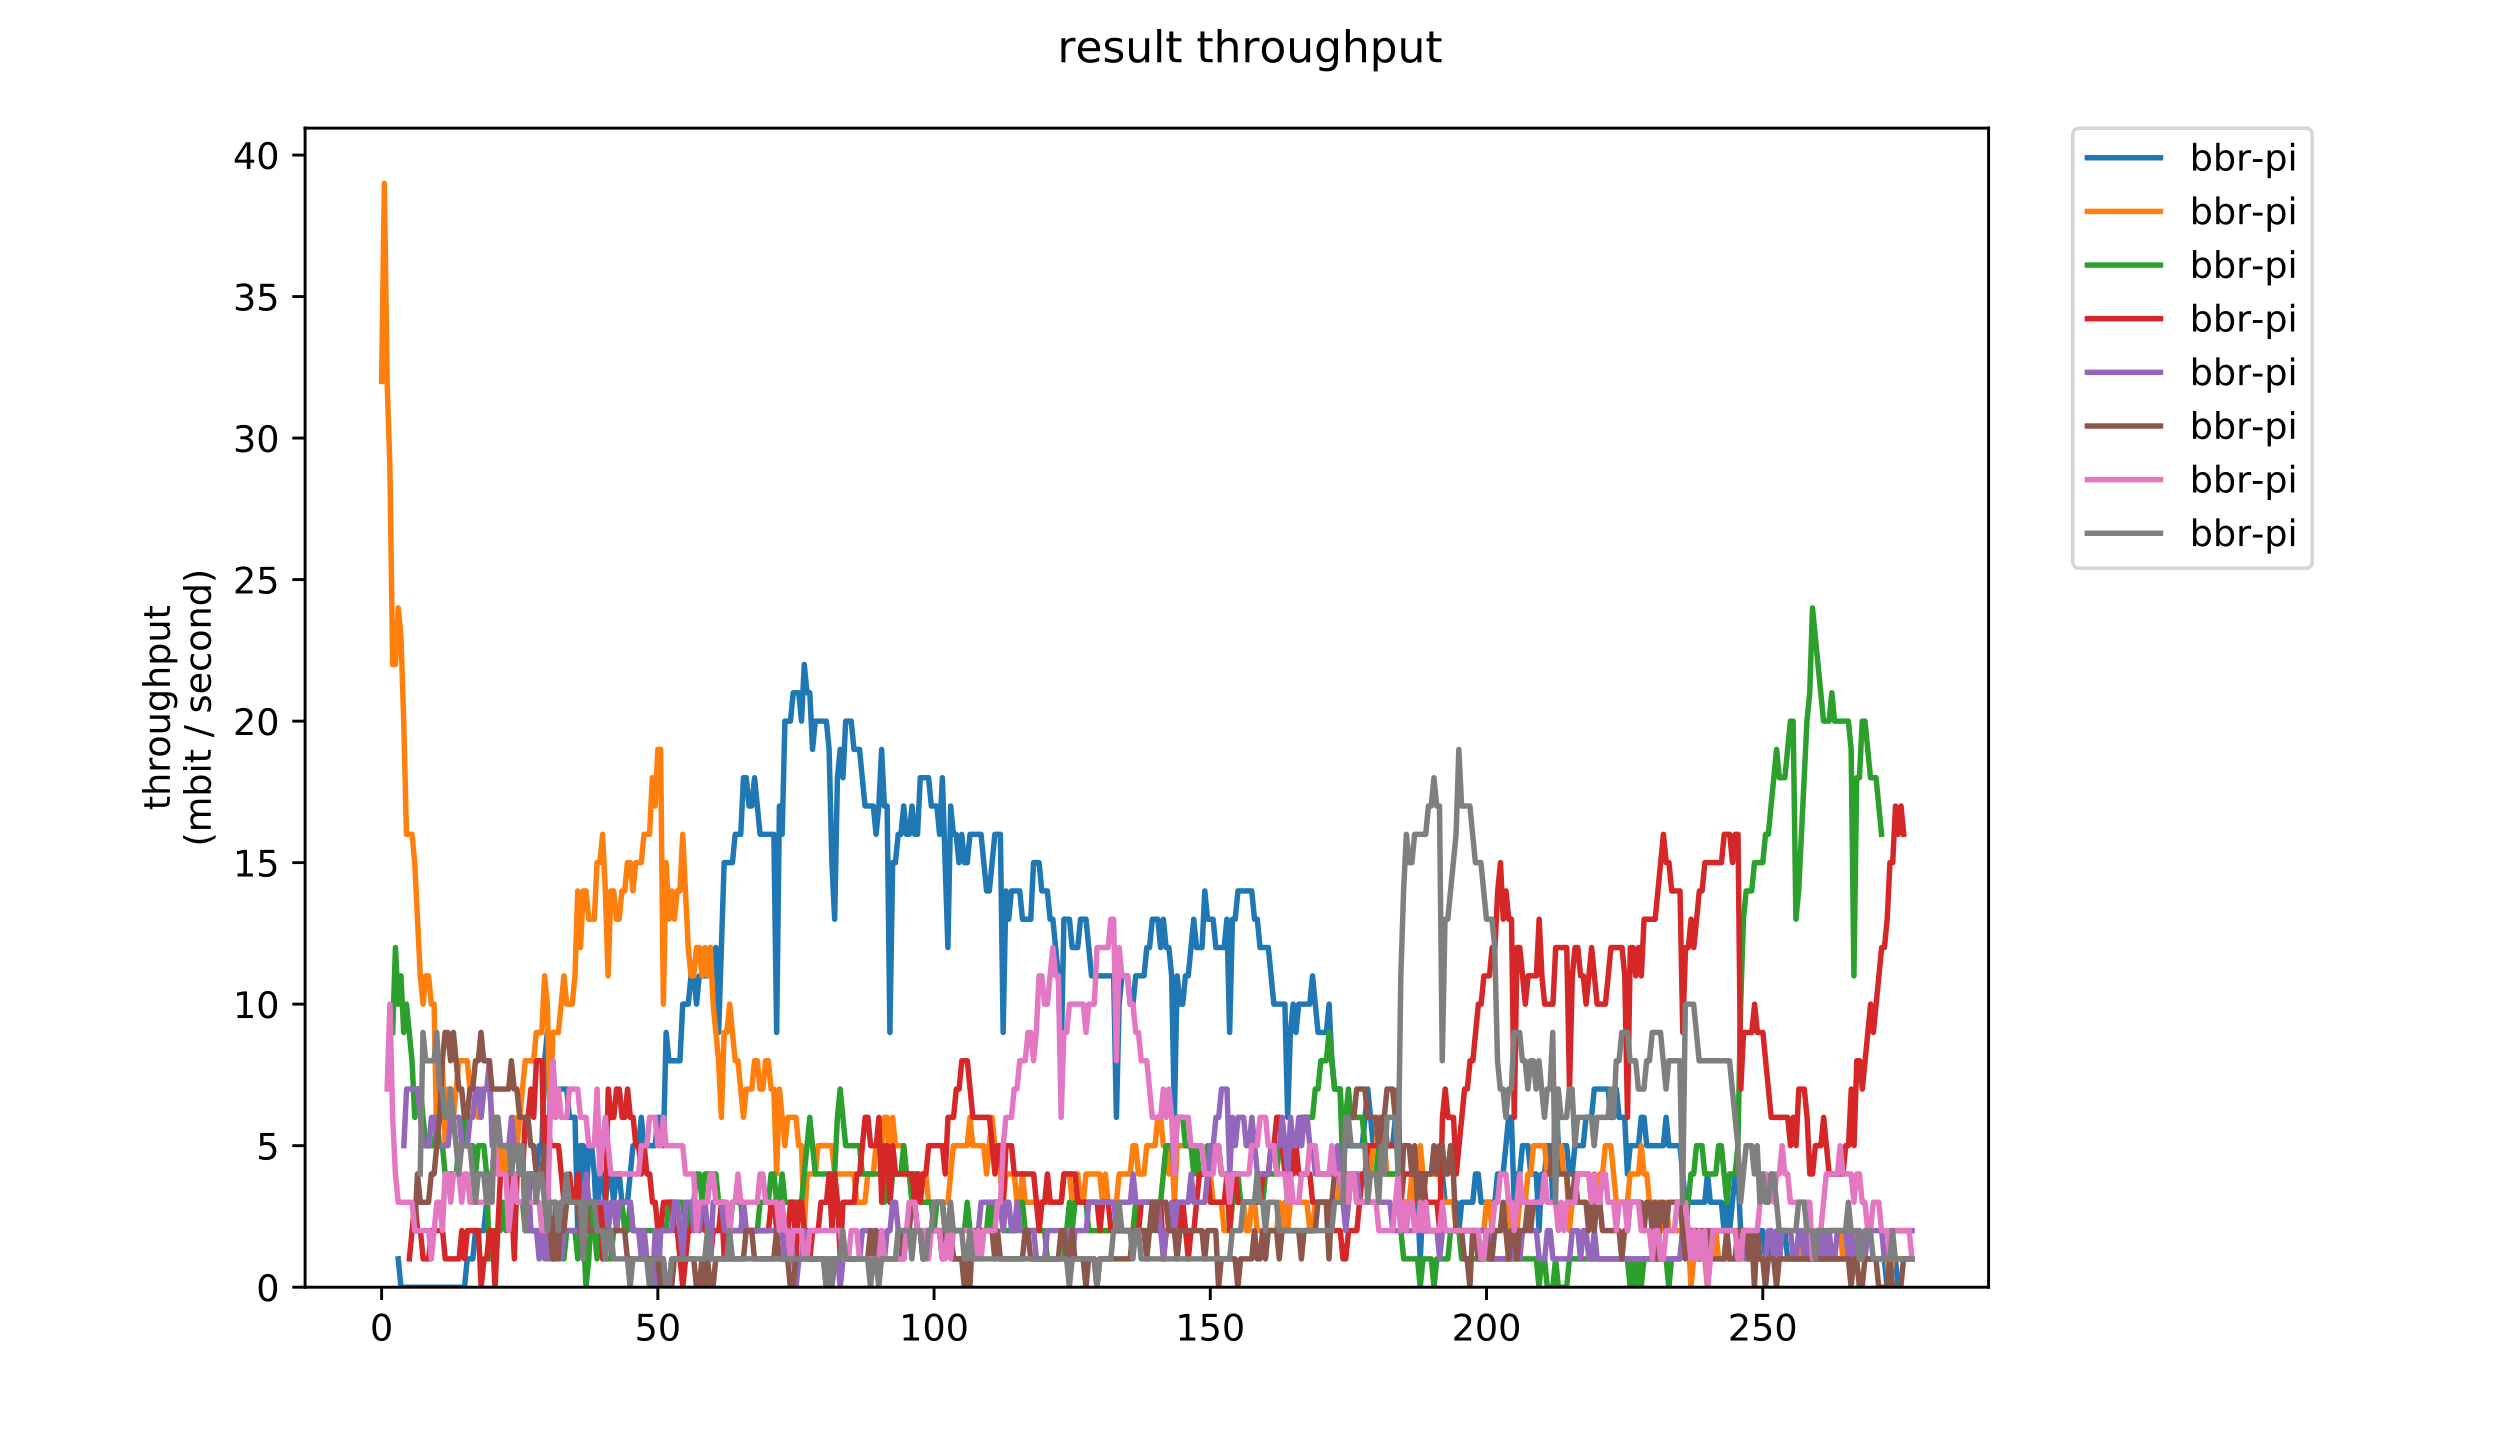 <?xml version="1.0" encoding="utf-8" standalone="no"?>
<!DOCTYPE svg PUBLIC "-//W3C//DTD SVG 1.1//EN"
  "http://www.w3.org/Graphics/SVG/1.1/DTD/svg11.dtd">
<!-- Created with matplotlib (https://matplotlib.org/) -->
<svg height="396pt" version="1.1" viewBox="0 0 684 396" width="684pt" xmlns="http://www.w3.org/2000/svg" xmlns:xlink="http://www.w3.org/1999/xlink">
 <defs>
  <style type="text/css">
*{stroke-linecap:butt;stroke-linejoin:round;}
  </style>
 </defs>
 <g id="figure_1">
  <g id="patch_1">
   <path d="M 0 396 
L 684 396 
L 684 0 
L 0 0 
z
" style="fill:#ffffff;"/>
  </g>
  <g id="axes_1">
   <g id="patch_2">
    <path d="M 83.472 352.174 
L 544.074 352.174 
L 544.074 35.062 
L 83.472 35.062 
z
" style="fill:#ffffff;"/>
   </g>
   <g id="matplotlib.axis_1">
    <g id="xtick_1">
     <g id="line2d_1">
      <defs>
       <path d="M 0 0 
L 0 3.5 
" id="m724114c7f0" style="stroke:#000000;stroke-width:0.8;"/>
      </defs>
      <g>
       <use style="stroke:#000000;stroke-width:0.8;" x="104.407" xlink:href="#m724114c7f0" y="352.174"/>
      </g>
     </g>
     <g id="text_1">
      <!-- 0 -->
      <defs>
       <path d="M 31.781 66.406 
Q 24.172 66.406 20.328 58.906 
Q 16.5 51.422 16.5 36.375 
Q 16.5 21.391 20.328 13.891 
Q 24.172 6.391 31.781 6.391 
Q 39.453 6.391 43.281 13.891 
Q 47.125 21.391 47.125 36.375 
Q 47.125 51.422 43.281 58.906 
Q 39.453 66.406 31.781 66.406 
z
M 31.781 74.219 
Q 44.047 74.219 50.516 64.516 
Q 56.984 54.828 56.984 36.375 
Q 56.984 17.969 50.516 8.266 
Q 44.047 -1.422 31.781 -1.422 
Q 19.531 -1.422 13.062 8.266 
Q 6.594 17.969 6.594 36.375 
Q 6.594 54.828 13.062 64.516 
Q 19.531 74.219 31.781 74.219 
z
" id="DejaVuSans-48"/>
      </defs>
      <g transform="translate(101.226 366.773)scale(0.1 -0.1)">
       <use xlink:href="#DejaVuSans-48"/>
      </g>
     </g>
    </g>
    <g id="xtick_2">
     <g id="line2d_2">
      <g>
       <use style="stroke:#000000;stroke-width:0.8;" x="179.984" xlink:href="#m724114c7f0" y="352.174"/>
      </g>
     </g>
     <g id="text_2">
      <!-- 50 -->
      <defs>
       <path d="M 10.797 72.906 
L 49.516 72.906 
L 49.516 64.594 
L 19.828 64.594 
L 19.828 46.734 
Q 21.969 47.469 24.109 47.828 
Q 26.266 48.188 28.422 48.188 
Q 40.625 48.188 47.75 41.5 
Q 54.891 34.812 54.891 23.391 
Q 54.891 11.625 47.562 5.094 
Q 40.234 -1.422 26.906 -1.422 
Q 22.312 -1.422 17.547 -0.641 
Q 12.797 0.141 7.719 1.703 
L 7.719 11.625 
Q 12.109 9.234 16.797 8.062 
Q 21.484 6.891 26.703 6.891 
Q 35.156 6.891 40.078 11.328 
Q 45.016 15.766 45.016 23.391 
Q 45.016 31 40.078 35.438 
Q 35.156 39.891 26.703 39.891 
Q 22.75 39.891 18.812 39.016 
Q 14.891 38.141 10.797 36.281 
z
" id="DejaVuSans-53"/>
      </defs>
      <g transform="translate(173.621 366.773)scale(0.1 -0.1)">
       <use xlink:href="#DejaVuSans-53"/>
       <use x="63.623" xlink:href="#DejaVuSans-48"/>
      </g>
     </g>
    </g>
    <g id="xtick_3">
     <g id="line2d_3">
      <g>
       <use style="stroke:#000000;stroke-width:0.8;" x="255.56" xlink:href="#m724114c7f0" y="352.174"/>
      </g>
     </g>
     <g id="text_3">
      <!-- 100 -->
      <defs>
       <path d="M 12.406 8.297 
L 28.516 8.297 
L 28.516 63.922 
L 10.984 60.406 
L 10.984 69.391 
L 28.422 72.906 
L 38.281 72.906 
L 38.281 8.297 
L 54.391 8.297 
L 54.391 0 
L 12.406 0 
z
" id="DejaVuSans-49"/>
      </defs>
      <g transform="translate(246.016 366.773)scale(0.1 -0.1)">
       <use xlink:href="#DejaVuSans-49"/>
       <use x="63.623" xlink:href="#DejaVuSans-48"/>
       <use x="127.246" xlink:href="#DejaVuSans-48"/>
      </g>
     </g>
    </g>
    <g id="xtick_4">
     <g id="line2d_4">
      <g>
       <use style="stroke:#000000;stroke-width:0.8;" x="331.136" xlink:href="#m724114c7f0" y="352.174"/>
      </g>
     </g>
     <g id="text_4">
      <!-- 150 -->
      <g transform="translate(321.592 366.773)scale(0.1 -0.1)">
       <use xlink:href="#DejaVuSans-49"/>
       <use x="63.623" xlink:href="#DejaVuSans-53"/>
       <use x="127.246" xlink:href="#DejaVuSans-48"/>
      </g>
     </g>
    </g>
    <g id="xtick_5">
     <g id="line2d_5">
      <g>
       <use style="stroke:#000000;stroke-width:0.8;" x="406.712" xlink:href="#m724114c7f0" y="352.174"/>
      </g>
     </g>
     <g id="text_5">
      <!-- 200 -->
      <defs>
       <path d="M 19.188 8.297 
L 53.609 8.297 
L 53.609 0 
L 7.328 0 
L 7.328 8.297 
Q 12.938 14.109 22.625 23.891 
Q 32.328 33.688 34.812 36.531 
Q 39.547 41.844 41.422 45.531 
Q 43.312 49.219 43.312 52.781 
Q 43.312 58.594 39.234 62.25 
Q 35.156 65.922 28.609 65.922 
Q 23.969 65.922 18.812 64.312 
Q 13.672 62.703 7.812 59.422 
L 7.812 69.391 
Q 13.766 71.781 18.938 73 
Q 24.125 74.219 28.422 74.219 
Q 39.75 74.219 46.484 68.547 
Q 53.219 62.891 53.219 53.422 
Q 53.219 48.922 51.531 44.891 
Q 49.859 40.875 45.406 35.406 
Q 44.188 33.984 37.641 27.219 
Q 31.109 20.453 19.188 8.297 
z
" id="DejaVuSans-50"/>
      </defs>
      <g transform="translate(397.169 366.773)scale(0.1 -0.1)">
       <use xlink:href="#DejaVuSans-50"/>
       <use x="63.623" xlink:href="#DejaVuSans-48"/>
       <use x="127.246" xlink:href="#DejaVuSans-48"/>
      </g>
     </g>
    </g>
    <g id="xtick_6">
     <g id="line2d_6">
      <g>
       <use style="stroke:#000000;stroke-width:0.8;" x="482.289" xlink:href="#m724114c7f0" y="352.174"/>
      </g>
     </g>
     <g id="text_6">
      <!-- 250 -->
      <g transform="translate(472.745 366.773)scale(0.1 -0.1)">
       <use xlink:href="#DejaVuSans-50"/>
       <use x="63.623" xlink:href="#DejaVuSans-53"/>
       <use x="127.246" xlink:href="#DejaVuSans-48"/>
      </g>
     </g>
    </g>
   </g>
   <g id="matplotlib.axis_2">
    <g id="ytick_1">
     <g id="line2d_7">
      <defs>
       <path d="M 0 0 
L -3.5 0 
" id="m417911a1d7" style="stroke:#000000;stroke-width:0.8;"/>
      </defs>
      <g>
       <use style="stroke:#000000;stroke-width:0.8;" x="83.472" xlink:href="#m417911a1d7" y="352.174"/>
      </g>
     </g>
     <g id="text_7">
      <!-- 0 -->
      <g transform="translate(70.11 355.973)scale(0.1 -0.1)">
       <use xlink:href="#DejaVuSans-48"/>
      </g>
     </g>
    </g>
    <g id="ytick_2">
     <g id="line2d_8">
      <g>
       <use style="stroke:#000000;stroke-width:0.8;" x="83.472" xlink:href="#m417911a1d7" y="313.455"/>
      </g>
     </g>
     <g id="text_8">
      <!-- 5 -->
      <g transform="translate(70.11 317.254)scale(0.1 -0.1)">
       <use xlink:href="#DejaVuSans-53"/>
      </g>
     </g>
    </g>
    <g id="ytick_3">
     <g id="line2d_9">
      <g>
       <use style="stroke:#000000;stroke-width:0.8;" x="83.472" xlink:href="#m417911a1d7" y="274.735"/>
      </g>
     </g>
     <g id="text_9">
      <!-- 10 -->
      <g transform="translate(63.747 278.535)scale(0.1 -0.1)">
       <use xlink:href="#DejaVuSans-49"/>
       <use x="63.623" xlink:href="#DejaVuSans-48"/>
      </g>
     </g>
    </g>
    <g id="ytick_4">
     <g id="line2d_10">
      <g>
       <use style="stroke:#000000;stroke-width:0.8;" x="83.472" xlink:href="#m417911a1d7" y="236.016"/>
      </g>
     </g>
     <g id="text_10">
      <!-- 15 -->
      <g transform="translate(63.747 239.815)scale(0.1 -0.1)">
       <use xlink:href="#DejaVuSans-49"/>
       <use x="63.623" xlink:href="#DejaVuSans-53"/>
      </g>
     </g>
    </g>
    <g id="ytick_5">
     <g id="line2d_11">
      <g>
       <use style="stroke:#000000;stroke-width:0.8;" x="83.472" xlink:href="#m417911a1d7" y="197.297"/>
      </g>
     </g>
     <g id="text_11">
      <!-- 20 -->
      <g transform="translate(63.747 201.096)scale(0.1 -0.1)">
       <use xlink:href="#DejaVuSans-50"/>
       <use x="63.623" xlink:href="#DejaVuSans-48"/>
      </g>
     </g>
    </g>
    <g id="ytick_6">
     <g id="line2d_12">
      <g>
       <use style="stroke:#000000;stroke-width:0.8;" x="83.472" xlink:href="#m417911a1d7" y="158.577"/>
      </g>
     </g>
     <g id="text_12">
      <!-- 25 -->
      <g transform="translate(63.747 162.377)scale(0.1 -0.1)">
       <use xlink:href="#DejaVuSans-50"/>
       <use x="63.623" xlink:href="#DejaVuSans-53"/>
      </g>
     </g>
    </g>
    <g id="ytick_7">
     <g id="line2d_13">
      <g>
       <use style="stroke:#000000;stroke-width:0.8;" x="83.472" xlink:href="#m417911a1d7" y="119.858"/>
      </g>
     </g>
     <g id="text_13">
      <!-- 30 -->
      <defs>
       <path d="M 40.578 39.312 
Q 47.656 37.797 51.625 33 
Q 55.609 28.219 55.609 21.188 
Q 55.609 10.406 48.188 4.484 
Q 40.766 -1.422 27.094 -1.422 
Q 22.516 -1.422 17.656 -0.516 
Q 12.797 0.391 7.625 2.203 
L 7.625 11.719 
Q 11.719 9.328 16.594 8.109 
Q 21.484 6.891 26.812 6.891 
Q 36.078 6.891 40.938 10.547 
Q 45.797 14.203 45.797 21.188 
Q 45.797 27.641 41.281 31.266 
Q 36.766 34.906 28.719 34.906 
L 20.219 34.906 
L 20.219 43.016 
L 29.109 43.016 
Q 36.375 43.016 40.234 45.922 
Q 44.094 48.828 44.094 54.297 
Q 44.094 59.906 40.109 62.906 
Q 36.141 65.922 28.719 65.922 
Q 24.656 65.922 20.016 65.031 
Q 15.375 64.156 9.812 62.312 
L 9.812 71.094 
Q 15.438 72.656 20.344 73.438 
Q 25.25 74.219 29.594 74.219 
Q 40.828 74.219 47.359 69.109 
Q 53.906 64.016 53.906 55.328 
Q 53.906 49.266 50.438 45.094 
Q 46.969 40.922 40.578 39.312 
z
" id="DejaVuSans-51"/>
      </defs>
      <g transform="translate(63.747 123.657)scale(0.1 -0.1)">
       <use xlink:href="#DejaVuSans-51"/>
       <use x="63.623" xlink:href="#DejaVuSans-48"/>
      </g>
     </g>
    </g>
    <g id="ytick_8">
     <g id="line2d_14">
      <g>
       <use style="stroke:#000000;stroke-width:0.8;" x="83.472" xlink:href="#m417911a1d7" y="81.139"/>
      </g>
     </g>
     <g id="text_14">
      <!-- 35 -->
      <g transform="translate(63.747 84.938)scale(0.1 -0.1)">
       <use xlink:href="#DejaVuSans-51"/>
       <use x="63.623" xlink:href="#DejaVuSans-53"/>
      </g>
     </g>
    </g>
    <g id="ytick_9">
     <g id="line2d_15">
      <g>
       <use style="stroke:#000000;stroke-width:0.8;" x="83.472" xlink:href="#m417911a1d7" y="42.419"/>
      </g>
     </g>
     <g id="text_15">
      <!-- 40 -->
      <defs>
       <path d="M 37.797 64.312 
L 12.891 25.391 
L 37.797 25.391 
z
M 35.203 72.906 
L 47.609 72.906 
L 47.609 25.391 
L 58.016 25.391 
L 58.016 17.188 
L 47.609 17.188 
L 47.609 0 
L 37.797 0 
L 37.797 17.188 
L 4.891 17.188 
L 4.891 26.703 
z
" id="DejaVuSans-52"/>
      </defs>
      <g transform="translate(63.747 46.218)scale(0.1 -0.1)">
       <use xlink:href="#DejaVuSans-52"/>
       <use x="63.623" xlink:href="#DejaVuSans-48"/>
      </g>
     </g>
    </g>
    <g id="text_16">
     <!-- throughput -->
     <defs>
      <path d="M 18.312 70.219 
L 18.312 54.688 
L 36.812 54.688 
L 36.812 47.703 
L 18.312 47.703 
L 18.312 18.016 
Q 18.312 11.328 20.141 9.422 
Q 21.969 7.516 27.594 7.516 
L 36.812 7.516 
L 36.812 0 
L 27.594 0 
Q 17.188 0 13.234 3.875 
Q 9.281 7.766 9.281 18.016 
L 9.281 47.703 
L 2.688 47.703 
L 2.688 54.688 
L 9.281 54.688 
L 9.281 70.219 
z
" id="DejaVuSans-116"/>
      <path d="M 54.891 33.016 
L 54.891 0 
L 45.906 0 
L 45.906 32.719 
Q 45.906 40.484 42.875 44.328 
Q 39.844 48.188 33.797 48.188 
Q 26.516 48.188 22.312 43.547 
Q 18.109 38.922 18.109 30.906 
L 18.109 0 
L 9.078 0 
L 9.078 75.984 
L 18.109 75.984 
L 18.109 46.188 
Q 21.344 51.125 25.703 53.562 
Q 30.078 56 35.797 56 
Q 45.219 56 50.047 50.172 
Q 54.891 44.344 54.891 33.016 
z
" id="DejaVuSans-104"/>
      <path d="M 41.109 46.297 
Q 39.594 47.172 37.812 47.578 
Q 36.031 48 33.891 48 
Q 26.266 48 22.188 43.047 
Q 18.109 38.094 18.109 28.812 
L 18.109 0 
L 9.078 0 
L 9.078 54.688 
L 18.109 54.688 
L 18.109 46.188 
Q 20.953 51.172 25.484 53.578 
Q 30.031 56 36.531 56 
Q 37.453 56 38.578 55.875 
Q 39.703 55.766 41.062 55.516 
z
" id="DejaVuSans-114"/>
      <path d="M 30.609 48.391 
Q 23.391 48.391 19.188 42.75 
Q 14.984 37.109 14.984 27.297 
Q 14.984 17.484 19.156 11.844 
Q 23.344 6.203 30.609 6.203 
Q 37.797 6.203 41.984 11.859 
Q 46.188 17.531 46.188 27.297 
Q 46.188 37.016 41.984 42.703 
Q 37.797 48.391 30.609 48.391 
z
M 30.609 56 
Q 42.328 56 49.016 48.375 
Q 55.719 40.766 55.719 27.297 
Q 55.719 13.875 49.016 6.219 
Q 42.328 -1.422 30.609 -1.422 
Q 18.844 -1.422 12.172 6.219 
Q 5.516 13.875 5.516 27.297 
Q 5.516 40.766 12.172 48.375 
Q 18.844 56 30.609 56 
z
" id="DejaVuSans-111"/>
      <path d="M 8.5 21.578 
L 8.5 54.688 
L 17.484 54.688 
L 17.484 21.922 
Q 17.484 14.156 20.5 10.266 
Q 23.531 6.391 29.594 6.391 
Q 36.859 6.391 41.078 11.031 
Q 45.312 15.672 45.312 23.688 
L 45.312 54.688 
L 54.297 54.688 
L 54.297 0 
L 45.312 0 
L 45.312 8.406 
Q 42.047 3.422 37.719 1 
Q 33.406 -1.422 27.688 -1.422 
Q 18.266 -1.422 13.375 4.438 
Q 8.5 10.297 8.5 21.578 
z
M 31.109 56 
z
" id="DejaVuSans-117"/>
      <path d="M 45.406 27.984 
Q 45.406 37.75 41.375 43.109 
Q 37.359 48.484 30.078 48.484 
Q 22.859 48.484 18.828 43.109 
Q 14.797 37.75 14.797 27.984 
Q 14.797 18.266 18.828 12.891 
Q 22.859 7.516 30.078 7.516 
Q 37.359 7.516 41.375 12.891 
Q 45.406 18.266 45.406 27.984 
z
M 54.391 6.781 
Q 54.391 -7.172 48.188 -13.984 
Q 42 -20.797 29.203 -20.797 
Q 24.469 -20.797 20.266 -20.094 
Q 16.062 -19.391 12.109 -17.922 
L 12.109 -9.188 
Q 16.062 -11.328 19.922 -12.344 
Q 23.781 -13.375 27.781 -13.375 
Q 36.625 -13.375 41.016 -8.766 
Q 45.406 -4.156 45.406 5.172 
L 45.406 9.625 
Q 42.625 4.781 38.281 2.391 
Q 33.938 0 27.875 0 
Q 17.828 0 11.672 7.656 
Q 5.516 15.328 5.516 27.984 
Q 5.516 40.672 11.672 48.328 
Q 17.828 56 27.875 56 
Q 33.938 56 38.281 53.609 
Q 42.625 51.219 45.406 46.391 
L 45.406 54.688 
L 54.391 54.688 
z
" id="DejaVuSans-103"/>
      <path d="M 18.109 8.203 
L 18.109 -20.797 
L 9.078 -20.797 
L 9.078 54.688 
L 18.109 54.688 
L 18.109 46.391 
Q 20.953 51.266 25.266 53.625 
Q 29.594 56 35.594 56 
Q 45.562 56 51.781 48.094 
Q 58.016 40.188 58.016 27.297 
Q 58.016 14.406 51.781 6.484 
Q 45.562 -1.422 35.594 -1.422 
Q 29.594 -1.422 25.266 0.953 
Q 20.953 3.328 18.109 8.203 
z
M 48.688 27.297 
Q 48.688 37.203 44.609 42.844 
Q 40.531 48.484 33.406 48.484 
Q 26.266 48.484 22.188 42.844 
Q 18.109 37.203 18.109 27.297 
Q 18.109 17.391 22.188 11.75 
Q 26.266 6.109 33.406 6.109 
Q 40.531 6.109 44.609 11.75 
Q 48.688 17.391 48.688 27.297 
z
" id="DejaVuSans-112"/>
     </defs>
     <g transform="translate(46.47 221.675)rotate(-90)scale(0.1 -0.1)">
      <use xlink:href="#DejaVuSans-116"/>
      <use x="39.209" xlink:href="#DejaVuSans-104"/>
      <use x="102.588" xlink:href="#DejaVuSans-114"/>
      <use x="143.67" xlink:href="#DejaVuSans-111"/>
      <use x="204.852" xlink:href="#DejaVuSans-117"/>
      <use x="268.23" xlink:href="#DejaVuSans-103"/>
      <use x="331.707" xlink:href="#DejaVuSans-104"/>
      <use x="395.086" xlink:href="#DejaVuSans-112"/>
      <use x="458.562" xlink:href="#DejaVuSans-117"/>
      <use x="521.941" xlink:href="#DejaVuSans-116"/>
     </g>
     <!-- (mbit / second) -->
     <defs>
      <path d="M 31 75.875 
Q 24.469 64.656 21.281 53.656 
Q 18.109 42.672 18.109 31.391 
Q 18.109 20.125 21.312 9.062 
Q 24.516 -2 31 -13.188 
L 23.188 -13.188 
Q 15.875 -1.703 12.234 9.375 
Q 8.594 20.453 8.594 31.391 
Q 8.594 42.281 12.203 53.312 
Q 15.828 64.359 23.188 75.875 
z
" id="DejaVuSans-40"/>
      <path d="M 52 44.188 
Q 55.375 50.25 60.062 53.125 
Q 64.75 56 71.094 56 
Q 79.641 56 84.281 50.016 
Q 88.922 44.047 88.922 33.016 
L 88.922 0 
L 79.891 0 
L 79.891 32.719 
Q 79.891 40.578 77.094 44.375 
Q 74.312 48.188 68.609 48.188 
Q 61.625 48.188 57.562 43.547 
Q 53.516 38.922 53.516 30.906 
L 53.516 0 
L 44.484 0 
L 44.484 32.719 
Q 44.484 40.625 41.703 44.406 
Q 38.922 48.188 33.109 48.188 
Q 26.219 48.188 22.156 43.531 
Q 18.109 38.875 18.109 30.906 
L 18.109 0 
L 9.078 0 
L 9.078 54.688 
L 18.109 54.688 
L 18.109 46.188 
Q 21.188 51.219 25.484 53.609 
Q 29.781 56 35.688 56 
Q 41.656 56 45.828 52.969 
Q 50 49.953 52 44.188 
z
" id="DejaVuSans-109"/>
      <path d="M 48.688 27.297 
Q 48.688 37.203 44.609 42.844 
Q 40.531 48.484 33.406 48.484 
Q 26.266 48.484 22.188 42.844 
Q 18.109 37.203 18.109 27.297 
Q 18.109 17.391 22.188 11.75 
Q 26.266 6.109 33.406 6.109 
Q 40.531 6.109 44.609 11.75 
Q 48.688 17.391 48.688 27.297 
z
M 18.109 46.391 
Q 20.953 51.266 25.266 53.625 
Q 29.594 56 35.594 56 
Q 45.562 56 51.781 48.094 
Q 58.016 40.188 58.016 27.297 
Q 58.016 14.406 51.781 6.484 
Q 45.562 -1.422 35.594 -1.422 
Q 29.594 -1.422 25.266 0.953 
Q 20.953 3.328 18.109 8.203 
L 18.109 0 
L 9.078 0 
L 9.078 75.984 
L 18.109 75.984 
z
" id="DejaVuSans-98"/>
      <path d="M 9.422 54.688 
L 18.406 54.688 
L 18.406 0 
L 9.422 0 
z
M 9.422 75.984 
L 18.406 75.984 
L 18.406 64.594 
L 9.422 64.594 
z
" id="DejaVuSans-105"/>
      <path id="DejaVuSans-32"/>
      <path d="M 25.391 72.906 
L 33.688 72.906 
L 8.297 -9.281 
L 0 -9.281 
z
" id="DejaVuSans-47"/>
      <path d="M 44.281 53.078 
L 44.281 44.578 
Q 40.484 46.531 36.375 47.5 
Q 32.281 48.484 27.875 48.484 
Q 21.188 48.484 17.844 46.438 
Q 14.5 44.391 14.5 40.281 
Q 14.5 37.156 16.891 35.375 
Q 19.281 33.594 26.516 31.984 
L 29.594 31.297 
Q 39.156 29.25 43.188 25.516 
Q 47.219 21.781 47.219 15.094 
Q 47.219 7.469 41.188 3.016 
Q 35.156 -1.422 24.609 -1.422 
Q 20.219 -1.422 15.453 -0.562 
Q 10.688 0.297 5.422 2 
L 5.422 11.281 
Q 10.406 8.688 15.234 7.391 
Q 20.062 6.109 24.812 6.109 
Q 31.156 6.109 34.562 8.281 
Q 37.984 10.453 37.984 14.406 
Q 37.984 18.062 35.516 20.016 
Q 33.062 21.969 24.703 23.781 
L 21.578 24.516 
Q 13.234 26.266 9.516 29.906 
Q 5.812 33.547 5.812 39.891 
Q 5.812 47.609 11.281 51.797 
Q 16.75 56 26.812 56 
Q 31.781 56 36.172 55.266 
Q 40.578 54.547 44.281 53.078 
z
" id="DejaVuSans-115"/>
      <path d="M 56.203 29.594 
L 56.203 25.203 
L 14.891 25.203 
Q 15.484 15.922 20.484 11.062 
Q 25.484 6.203 34.422 6.203 
Q 39.594 6.203 44.453 7.469 
Q 49.312 8.734 54.109 11.281 
L 54.109 2.781 
Q 49.266 0.734 44.188 -0.344 
Q 39.109 -1.422 33.891 -1.422 
Q 20.797 -1.422 13.156 6.188 
Q 5.516 13.812 5.516 26.812 
Q 5.516 40.234 12.766 48.109 
Q 20.016 56 32.328 56 
Q 43.359 56 49.781 48.891 
Q 56.203 41.797 56.203 29.594 
z
M 47.219 32.234 
Q 47.125 39.594 43.094 43.984 
Q 39.062 48.391 32.422 48.391 
Q 24.906 48.391 20.391 44.141 
Q 15.875 39.891 15.188 32.172 
z
" id="DejaVuSans-101"/>
      <path d="M 48.781 52.594 
L 48.781 44.188 
Q 44.969 46.297 41.141 47.344 
Q 37.312 48.391 33.406 48.391 
Q 24.656 48.391 19.812 42.844 
Q 14.984 37.312 14.984 27.297 
Q 14.984 17.281 19.812 11.734 
Q 24.656 6.203 33.406 6.203 
Q 37.312 6.203 41.141 7.25 
Q 44.969 8.297 48.781 10.406 
L 48.781 2.094 
Q 45.016 0.344 40.984 -0.531 
Q 36.969 -1.422 32.422 -1.422 
Q 20.062 -1.422 12.781 6.344 
Q 5.516 14.109 5.516 27.297 
Q 5.516 40.672 12.859 48.328 
Q 20.219 56 33.016 56 
Q 37.156 56 41.109 55.141 
Q 45.062 54.297 48.781 52.594 
z
" id="DejaVuSans-99"/>
      <path d="M 54.891 33.016 
L 54.891 0 
L 45.906 0 
L 45.906 32.719 
Q 45.906 40.484 42.875 44.328 
Q 39.844 48.188 33.797 48.188 
Q 26.516 48.188 22.312 43.547 
Q 18.109 38.922 18.109 30.906 
L 18.109 0 
L 9.078 0 
L 9.078 54.688 
L 18.109 54.688 
L 18.109 46.188 
Q 21.344 51.125 25.703 53.562 
Q 30.078 56 35.797 56 
Q 45.219 56 50.047 50.172 
Q 54.891 44.344 54.891 33.016 
z
" id="DejaVuSans-110"/>
      <path d="M 45.406 46.391 
L 45.406 75.984 
L 54.391 75.984 
L 54.391 0 
L 45.406 0 
L 45.406 8.203 
Q 42.578 3.328 38.25 0.953 
Q 33.938 -1.422 27.875 -1.422 
Q 17.969 -1.422 11.734 6.484 
Q 5.516 14.406 5.516 27.297 
Q 5.516 40.188 11.734 48.094 
Q 17.969 56 27.875 56 
Q 33.938 56 38.25 53.625 
Q 42.578 51.266 45.406 46.391 
z
M 14.797 27.297 
Q 14.797 17.391 18.875 11.75 
Q 22.953 6.109 30.078 6.109 
Q 37.203 6.109 41.297 11.75 
Q 45.406 17.391 45.406 27.297 
Q 45.406 37.203 41.297 42.844 
Q 37.203 48.484 30.078 48.484 
Q 22.953 48.484 18.875 42.844 
Q 14.797 37.203 14.797 27.297 
z
" id="DejaVuSans-100"/>
      <path d="M 8.016 75.875 
L 15.828 75.875 
Q 23.141 64.359 26.781 53.312 
Q 30.422 42.281 30.422 31.391 
Q 30.422 20.453 26.781 9.375 
Q 23.141 -1.703 15.828 -13.188 
L 8.016 -13.188 
Q 14.5 -2 17.703 9.062 
Q 20.906 20.125 20.906 31.391 
Q 20.906 42.672 17.703 53.656 
Q 14.5 64.656 8.016 75.875 
z
" id="DejaVuSans-41"/>
     </defs>
     <g transform="translate(57.668 231.609)rotate(-90)scale(0.1 -0.1)">
      <use xlink:href="#DejaVuSans-40"/>
      <use x="39.014" xlink:href="#DejaVuSans-109"/>
      <use x="136.426" xlink:href="#DejaVuSans-98"/>
      <use x="199.902" xlink:href="#DejaVuSans-105"/>
      <use x="227.686" xlink:href="#DejaVuSans-116"/>
      <use x="266.895" xlink:href="#DejaVuSans-32"/>
      <use x="298.682" xlink:href="#DejaVuSans-47"/>
      <use x="332.373" xlink:href="#DejaVuSans-32"/>
      <use x="364.16" xlink:href="#DejaVuSans-115"/>
      <use x="416.26" xlink:href="#DejaVuSans-101"/>
      <use x="477.783" xlink:href="#DejaVuSans-99"/>
      <use x="532.764" xlink:href="#DejaVuSans-111"/>
      <use x="593.945" xlink:href="#DejaVuSans-110"/>
      <use x="657.324" xlink:href="#DejaVuSans-100"/>
      <use x="720.801" xlink:href="#DejaVuSans-41"/>
     </g>
    </g>
   </g>
   <g id="line2d_16">
    <path clip-path="url(#pbf4285d10d)" d="M 108.949 344.43 
L 109.705 352.174 
L 127.088 352.174 
L 127.843 344.43 
L 129.355 344.43 
L 130.111 336.686 
L 132.378 336.686 
L 133.134 328.943 
L 133.89 328.943 
L 135.401 313.455 
L 136.157 313.455 
L 136.913 321.199 
L 139.936 321.199 
L 140.691 313.455 
L 141.447 313.455 
L 142.203 321.199 
L 143.714 321.199 
L 144.47 328.943 
L 145.226 321.199 
L 146.738 321.199 
L 147.493 313.455 
L 148.249 313.455 
L 149.005 290.223 
L 149.761 282.479 
L 150.516 305.711 
L 151.272 290.223 
L 152.028 305.711 
L 152.784 297.967 
L 155.051 297.967 
L 155.807 305.711 
L 157.318 305.711 
L 158.074 336.686 
L 158.83 313.455 
L 159.585 313.455 
L 160.341 328.943 
L 161.097 313.455 
L 161.853 313.455 
L 162.609 321.199 
L 163.364 336.686 
L 164.12 321.199 
L 164.876 321.199 
L 165.632 328.943 
L 166.387 321.199 
L 167.143 321.199 
L 167.899 328.943 
L 168.655 321.199 
L 169.41 321.199 
L 170.166 328.943 
L 171.678 328.943 
L 173.189 313.455 
L 174.701 313.455 
L 175.456 305.711 
L 176.212 313.455 
L 179.235 313.455 
L 179.991 305.711 
L 180.747 305.711 
L 181.503 313.455 
L 182.258 282.479 
L 183.014 290.223 
L 186.037 290.223 
L 186.793 274.735 
L 188.304 274.735 
L 189.06 266.992 
L 189.816 266.992 
L 190.572 274.735 
L 191.328 266.992 
L 193.595 266.992 
L 194.351 259.248 
L 195.106 266.992 
L 195.862 259.248 
L 196.618 282.479 
L 198.129 236.016 
L 200.397 236.016 
L 201.152 228.272 
L 202.664 228.272 
L 203.42 212.784 
L 204.175 212.784 
L 204.931 220.528 
L 205.687 220.528 
L 206.443 212.784 
L 207.954 228.272 
L 211.733 228.272 
L 212.489 282.479 
L 213.245 220.528 
L 214 228.272 
L 214.756 197.297 
L 216.268 197.297 
L 217.023 189.553 
L 218.535 189.553 
L 219.291 197.297 
L 220.046 181.809 
L 220.802 189.553 
L 221.558 189.553 
L 222.314 205.041 
L 223.07 197.297 
L 226.093 197.297 
L 226.848 205.041 
L 227.604 236.016 
L 228.36 251.504 
L 229.116 212.784 
L 229.871 205.041 
L 230.627 212.784 
L 231.383 197.297 
L 232.894 197.297 
L 233.65 205.041 
L 235.162 205.041 
L 236.673 220.528 
L 238.941 220.528 
L 239.696 228.272 
L 240.452 220.528 
L 241.208 205.041 
L 241.964 220.528 
L 242.719 220.528 
L 243.475 282.479 
L 244.231 236.016 
L 244.987 236.016 
L 245.742 228.272 
L 246.498 228.272 
L 247.254 220.528 
L 248.01 228.272 
L 248.765 228.272 
L 249.521 220.528 
L 250.277 228.272 
L 251.033 228.272 
L 251.789 212.784 
L 254.056 212.784 
L 254.812 220.528 
L 256.323 220.528 
L 257.079 228.272 
L 257.835 212.784 
L 259.346 259.248 
L 260.102 220.528 
L 260.858 228.272 
L 261.613 228.272 
L 262.369 236.016 
L 263.125 228.272 
L 263.881 236.016 
L 264.636 236.016 
L 265.392 228.272 
L 268.415 228.272 
L 269.927 243.76 
L 270.683 243.76 
L 272.194 228.272 
L 273.706 228.272 
L 274.461 282.479 
L 275.217 243.76 
L 275.973 251.504 
L 276.729 243.76 
L 278.996 243.76 
L 279.752 251.504 
L 282.019 251.504 
L 282.775 236.016 
L 284.286 236.016 
L 285.042 243.76 
L 286.554 243.76 
L 287.309 251.504 
L 288.065 251.504 
L 289.577 266.992 
L 290.332 290.223 
L 291.088 251.504 
L 292.6 251.504 
L 293.355 259.248 
L 294.867 259.248 
L 295.623 251.504 
L 297.134 251.504 
L 298.646 266.992 
L 304.692 266.992 
L 305.448 305.711 
L 306.203 274.735 
L 306.959 266.992 
L 308.471 266.992 
L 309.226 274.735 
L 309.982 274.735 
L 310.738 266.992 
L 313.005 266.992 
L 313.761 259.248 
L 314.517 259.248 
L 315.273 251.504 
L 316.784 251.504 
L 317.54 259.248 
L 318.296 251.504 
L 319.051 259.248 
L 319.807 259.248 
L 320.563 266.992 
L 321.319 305.711 
L 322.074 266.992 
L 322.83 274.735 
L 323.586 274.735 
L 324.342 266.992 
L 325.097 266.992 
L 326.609 251.504 
L 327.365 259.248 
L 328.876 259.248 
L 329.632 243.76 
L 330.388 251.504 
L 331.899 251.504 
L 332.655 259.248 
L 334.922 259.248 
L 335.678 251.504 
L 336.434 282.479 
L 337.19 251.504 
L 337.945 251.504 
L 338.701 243.76 
L 342.48 243.76 
L 343.236 251.504 
L 343.992 251.504 
L 344.747 259.248 
L 347.015 259.248 
L 348.526 274.735 
L 351.549 274.735 
L 352.305 305.711 
L 353.061 282.479 
L 353.816 274.735 
L 354.572 282.479 
L 355.328 274.735 
L 358.351 274.735 
L 359.107 266.992 
L 360.618 282.479 
L 362.886 282.479 
L 363.641 274.735 
L 364.397 290.223 
L 365.153 297.967 
L 366.664 297.967 
L 367.42 313.455 
L 368.176 305.711 
L 368.932 313.455 
L 372.711 313.455 
L 374.222 297.967 
L 375.734 313.455 
L 376.489 313.455 
L 377.245 305.711 
L 378.001 313.455 
L 381.024 313.455 
L 381.78 305.711 
L 382.535 305.711 
L 383.291 328.943 
L 387.826 328.943 
L 388.582 344.43 
L 389.337 328.943 
L 390.093 336.686 
L 393.872 336.686 
L 394.628 321.199 
L 395.383 328.943 
L 398.406 328.943 
L 399.162 336.686 
L 399.918 328.943 
L 402.941 328.943 
L 403.697 321.199 
L 404.453 321.199 
L 405.208 328.943 
L 408.987 328.943 
L 409.743 321.199 
L 411.254 321.199 
L 412.766 305.711 
L 413.522 305.711 
L 414.277 328.943 
L 415.033 321.199 
L 415.789 321.199 
L 416.545 313.455 
L 418.056 313.455 
L 418.812 321.199 
L 420.324 321.199 
L 421.079 336.686 
L 421.835 321.199 
L 422.591 321.199 
L 423.347 313.455 
L 424.102 313.455 
L 424.858 328.943 
L 425.614 297.967 
L 426.37 313.455 
L 428.637 313.455 
L 429.393 321.199 
L 430.148 321.199 
L 430.904 313.455 
L 433.172 313.455 
L 433.927 305.711 
L 435.439 305.711 
L 436.195 297.967 
L 439.973 297.967 
L 440.729 305.711 
L 441.485 305.711 
L 442.241 297.967 
L 442.996 305.711 
L 444.508 305.711 
L 445.264 321.199 
L 446.019 313.455 
L 448.287 313.455 
L 449.043 305.711 
L 449.798 305.711 
L 450.554 313.455 
L 455.089 313.455 
L 455.844 305.711 
L 456.6 313.455 
L 459.623 313.455 
L 461.135 328.943 
L 466.425 328.943 
L 467.181 321.199 
L 467.937 328.943 
L 470.96 328.943 
L 471.715 336.686 
L 472.471 328.943 
L 473.227 336.686 
L 474.738 321.199 
L 475.494 321.199 
L 476.25 336.686 
L 478.517 336.686 
L 479.273 344.43 
L 480.029 336.686 
L 480.785 344.43 
L 481.54 336.686 
L 482.296 336.686 
L 483.052 344.43 
L 483.808 344.43 
L 484.563 336.686 
L 485.319 344.43 
L 486.831 344.43 
L 487.586 336.686 
L 488.342 336.686 
L 489.098 344.43 
L 515.55 344.43 
L 516.305 352.174 
L 517.061 344.43 
L 518.573 344.43 
L 519.328 352.174 
L 519.328 352.174 
" style="fill:none;stroke:#1f77b4;stroke-linecap:square;stroke-width:1.5;"/>
   </g>
   <g id="line2d_17">
    <path clip-path="url(#pbf4285d10d)" d="M 104.409 104.37 
L 105.165 50.163 
L 105.92 104.37 
L 106.676 127.602 
L 107.432 181.809 
L 108.188 181.809 
L 108.943 166.321 
L 109.699 174.065 
L 110.455 197.297 
L 111.211 228.272 
L 112.722 228.272 
L 113.478 236.016 
L 114.989 266.992 
L 115.745 274.735 
L 116.501 266.992 
L 117.257 266.992 
L 118.013 274.735 
L 118.768 274.735 
L 119.524 313.455 
L 120.28 290.223 
L 121.036 290.223 
L 121.791 313.455 
L 122.547 297.967 
L 123.303 297.967 
L 124.059 305.711 
L 125.57 290.223 
L 127.837 290.223 
L 128.593 297.967 
L 130.105 297.967 
L 130.86 305.711 
L 131.616 297.967 
L 133.884 297.967 
L 134.639 305.711 
L 135.395 321.199 
L 136.151 313.455 
L 136.907 321.199 
L 137.662 313.455 
L 138.418 321.199 
L 139.174 321.199 
L 140.685 305.711 
L 141.441 313.455 
L 143.708 290.223 
L 145.976 290.223 
L 146.731 282.479 
L 148.243 282.479 
L 148.999 266.992 
L 149.755 274.735 
L 150.51 305.711 
L 151.266 282.479 
L 152.778 282.479 
L 154.289 266.992 
L 155.045 274.735 
L 156.556 274.735 
L 157.312 266.992 
L 158.068 243.76 
L 158.824 259.248 
L 159.579 243.76 
L 160.335 243.76 
L 161.091 251.504 
L 162.602 251.504 
L 163.358 236.016 
L 164.114 236.016 
L 164.87 228.272 
L 165.626 243.76 
L 166.381 266.992 
L 167.137 243.76 
L 167.893 243.76 
L 168.649 251.504 
L 169.404 251.504 
L 170.16 243.76 
L 170.916 243.76 
L 171.672 236.016 
L 172.427 236.016 
L 173.183 243.76 
L 173.939 236.016 
L 175.45 236.016 
L 176.206 228.272 
L 177.718 228.272 
L 178.474 212.784 
L 179.229 220.528 
L 179.985 205.041 
L 180.741 205.041 
L 181.497 274.735 
L 182.252 236.016 
L 183.008 251.504 
L 183.764 243.76 
L 184.52 251.504 
L 185.275 243.76 
L 186.031 243.76 
L 186.787 228.272 
L 188.298 259.248 
L 189.054 266.992 
L 189.81 266.992 
L 190.566 259.248 
L 191.321 259.248 
L 192.077 266.992 
L 192.833 259.248 
L 193.589 266.992 
L 194.345 259.248 
L 195.1 274.735 
L 196.612 290.223 
L 197.368 305.711 
L 198.123 282.479 
L 198.879 282.479 
L 199.635 274.735 
L 201.146 290.223 
L 201.902 290.223 
L 203.414 305.711 
L 204.169 297.967 
L 205.681 297.967 
L 206.437 290.223 
L 207.192 290.223 
L 207.948 297.967 
L 208.704 297.967 
L 209.46 290.223 
L 210.216 290.223 
L 210.971 297.967 
L 211.727 297.967 
L 212.483 321.199 
L 213.239 297.967 
L 214.75 313.455 
L 215.506 305.711 
L 217.773 305.711 
L 218.529 313.455 
L 219.285 313.455 
L 220.04 336.686 
L 220.796 321.199 
L 223.063 321.199 
L 223.819 313.455 
L 227.598 313.455 
L 228.354 321.199 
L 233.644 321.199 
L 234.4 328.943 
L 236.667 328.943 
L 237.423 321.199 
L 238.935 321.199 
L 239.69 313.455 
L 241.202 313.455 
L 241.958 305.711 
L 242.713 305.711 
L 243.469 321.199 
L 244.225 305.711 
L 244.981 313.455 
L 247.248 313.455 
L 248.004 321.199 
L 253.294 321.199 
L 254.05 328.943 
L 259.34 328.943 
L 260.852 313.455 
L 264.63 313.455 
L 265.386 305.711 
L 266.142 313.455 
L 269.165 313.455 
L 269.921 321.199 
L 271.432 305.711 
L 272.188 313.455 
L 272.944 313.455 
L 274.455 328.943 
L 275.211 321.199 
L 277.478 321.199 
L 278.234 328.943 
L 278.99 328.943 
L 279.746 321.199 
L 280.501 328.943 
L 290.326 328.943 
L 291.082 321.199 
L 292.594 321.199 
L 293.349 328.943 
L 294.105 328.943 
L 294.861 321.199 
L 295.617 328.943 
L 296.372 328.943 
L 297.128 321.199 
L 300.907 321.199 
L 301.663 328.943 
L 302.419 321.199 
L 303.174 328.943 
L 305.442 328.943 
L 306.197 321.199 
L 309.22 321.199 
L 309.976 313.455 
L 310.732 313.455 
L 311.488 321.199 
L 312.999 321.199 
L 313.755 313.455 
L 316.022 313.455 
L 316.778 305.711 
L 317.534 305.711 
L 318.29 313.455 
L 319.045 313.455 
L 319.801 321.199 
L 320.557 313.455 
L 321.313 328.943 
L 322.068 313.455 
L 326.603 313.455 
L 327.359 321.199 
L 331.138 321.199 
L 331.893 328.943 
L 334.161 328.943 
L 334.916 336.686 
L 336.428 336.686 
L 337.184 328.943 
L 340.207 328.943 
L 340.962 336.686 
L 341.718 336.686 
L 342.474 328.943 
L 343.23 328.943 
L 343.985 336.686 
L 349.276 336.686 
L 350.032 328.943 
L 350.787 336.686 
L 351.543 328.943 
L 352.299 336.686 
L 353.055 328.943 
L 357.589 328.943 
L 358.345 336.686 
L 359.101 336.686 
L 359.856 328.943 
L 365.903 328.943 
L 366.658 321.199 
L 367.414 328.943 
L 368.17 321.199 
L 370.437 321.199 
L 371.193 328.943 
L 371.949 321.199 
L 374.972 321.199 
L 375.728 313.455 
L 376.483 313.455 
L 377.239 305.711 
L 377.995 321.199 
L 378.751 313.455 
L 379.506 321.199 
L 382.529 321.199 
L 383.285 336.686 
L 384.041 328.943 
L 385.552 328.943 
L 386.308 321.199 
L 387.064 328.943 
L 388.575 313.455 
L 389.331 321.199 
L 393.866 321.199 
L 394.622 328.943 
L 397.645 328.943 
L 398.4 336.686 
L 405.958 336.686 
L 406.714 328.943 
L 407.47 328.943 
L 408.225 336.686 
L 411.248 336.686 
L 412.004 328.943 
L 412.76 328.943 
L 413.516 336.686 
L 415.027 336.686 
L 415.783 328.943 
L 417.294 328.943 
L 418.05 321.199 
L 418.806 321.199 
L 419.562 313.455 
L 422.585 313.455 
L 423.341 321.199 
L 424.852 321.199 
L 425.608 313.455 
L 426.364 321.199 
L 427.119 313.455 
L 427.875 321.199 
L 428.631 321.199 
L 429.387 336.686 
L 430.142 328.943 
L 430.898 328.943 
L 431.654 321.199 
L 434.677 321.199 
L 435.433 328.943 
L 436.189 321.199 
L 436.944 328.943 
L 437.7 321.199 
L 438.456 321.199 
L 439.212 313.455 
L 440.723 313.455 
L 442.235 328.943 
L 445.258 328.943 
L 446.013 321.199 
L 448.281 321.199 
L 449.036 313.455 
L 449.792 321.199 
L 450.548 321.199 
L 451.304 328.943 
L 453.571 328.943 
L 454.327 336.686 
L 455.083 336.686 
L 455.838 328.943 
L 456.594 336.686 
L 461.884 336.686 
L 462.64 352.174 
L 463.396 344.43 
L 466.419 344.43 
L 467.175 352.174 
L 467.931 344.43 
L 468.686 344.43 
L 469.442 336.686 
L 470.198 344.43 
L 477.755 344.43 
L 478.511 336.686 
L 479.267 344.43 
L 492.115 344.43 
L 492.871 336.686 
L 495.138 336.686 
L 495.894 344.43 
L 498.917 344.43 
L 499.673 336.686 
L 503.451 336.686 
L 504.207 344.43 
L 504.963 336.686 
L 508.742 336.686 
L 509.497 344.43 
L 516.299 344.43 
L 517.055 352.174 
L 517.811 344.43 
L 523.101 344.43 
L 523.101 344.43 
" style="fill:none;stroke:#ff7f0e;stroke-linecap:square;stroke-width:1.5;"/>
   </g>
   <g id="line2d_18">
    <path clip-path="url(#pbf4285d10d)" d="M 107.435 282.479 
L 108.191 259.248 
L 108.946 274.735 
L 109.702 266.992 
L 110.458 282.479 
L 111.214 274.735 
L 112.725 290.223 
L 113.481 305.711 
L 114.237 297.967 
L 114.992 297.967 
L 116.504 313.455 
L 118.771 313.455 
L 119.527 305.711 
L 120.283 313.455 
L 121.039 313.455 
L 121.794 321.199 
L 124.817 321.199 
L 125.573 313.455 
L 126.329 313.455 
L 127.085 305.711 
L 127.84 313.455 
L 129.352 313.455 
L 130.108 321.199 
L 130.863 313.455 
L 132.375 313.455 
L 133.131 321.199 
L 133.887 344.43 
L 134.642 344.43 
L 135.398 336.686 
L 136.91 336.686 
L 137.665 328.943 
L 138.421 336.686 
L 139.177 328.943 
L 142.956 328.943 
L 143.711 336.686 
L 149.002 336.686 
L 149.758 344.43 
L 150.513 336.686 
L 151.269 344.43 
L 152.025 344.43 
L 152.781 336.686 
L 153.536 336.686 
L 154.292 344.43 
L 155.048 336.686 
L 157.315 336.686 
L 158.071 344.43 
L 158.827 336.686 
L 159.582 336.686 
L 160.338 352.174 
L 161.094 344.43 
L 161.85 328.943 
L 163.361 344.43 
L 164.117 336.686 
L 164.873 336.686 
L 165.629 344.43 
L 167.14 344.43 
L 167.896 336.686 
L 168.652 336.686 
L 169.407 328.943 
L 170.163 328.943 
L 170.919 336.686 
L 171.675 336.686 
L 172.43 328.943 
L 173.186 336.686 
L 182.255 336.686 
L 183.011 328.943 
L 186.79 328.943 
L 187.546 336.686 
L 188.301 336.686 
L 189.057 328.943 
L 189.813 328.943 
L 190.569 321.199 
L 191.324 321.199 
L 192.08 328.943 
L 192.836 321.199 
L 195.859 321.199 
L 196.615 328.943 
L 198.126 328.943 
L 198.882 336.686 
L 199.638 336.686 
L 200.394 328.943 
L 202.661 328.943 
L 203.417 336.686 
L 207.195 336.686 
L 207.951 328.943 
L 210.219 328.943 
L 210.974 321.199 
L 211.73 321.199 
L 212.486 328.943 
L 213.242 328.943 
L 213.997 321.199 
L 214.753 328.943 
L 219.288 328.943 
L 221.555 305.711 
L 223.067 321.199 
L 228.357 321.199 
L 229.113 305.711 
L 229.868 297.967 
L 231.38 313.455 
L 235.159 313.455 
L 235.914 321.199 
L 241.205 321.199 
L 241.961 328.943 
L 242.716 321.199 
L 243.472 328.943 
L 244.228 321.199 
L 246.495 321.199 
L 247.251 313.455 
L 248.007 321.199 
L 248.762 321.199 
L 249.518 328.943 
L 250.274 321.199 
L 251.03 321.199 
L 251.785 328.943 
L 254.809 328.943 
L 255.564 336.686 
L 256.32 328.943 
L 257.832 328.943 
L 258.587 336.686 
L 263.878 336.686 
L 264.633 328.943 
L 265.389 336.686 
L 269.924 336.686 
L 270.68 328.943 
L 271.435 336.686 
L 272.191 328.943 
L 273.703 328.943 
L 274.458 336.686 
L 278.237 336.686 
L 278.993 328.943 
L 279.749 328.943 
L 280.504 336.686 
L 285.795 336.686 
L 286.551 344.43 
L 291.085 344.43 
L 292.597 328.943 
L 293.352 336.686 
L 294.108 328.943 
L 297.131 328.943 
L 297.887 336.686 
L 309.979 336.686 
L 310.735 328.943 
L 311.491 336.686 
L 315.27 336.686 
L 316.025 328.943 
L 317.537 328.943 
L 319.048 313.455 
L 320.56 313.455 
L 321.316 321.199 
L 322.071 305.711 
L 323.583 305.711 
L 324.339 313.455 
L 325.85 313.455 
L 326.606 321.199 
L 327.362 313.455 
L 328.117 321.199 
L 329.629 321.199 
L 330.385 313.455 
L 331.141 321.199 
L 331.896 313.455 
L 333.408 313.455 
L 334.164 321.199 
L 335.675 321.199 
L 336.431 336.686 
L 337.942 321.199 
L 338.698 321.199 
L 339.454 328.943 
L 345.5 328.943 
L 346.256 321.199 
L 349.279 321.199 
L 350.035 313.455 
L 351.546 313.455 
L 352.302 328.943 
L 353.058 313.455 
L 355.325 313.455 
L 356.081 305.711 
L 359.104 305.711 
L 359.86 297.967 
L 360.615 297.967 
L 361.371 290.223 
L 362.883 290.223 
L 363.638 282.479 
L 365.15 297.967 
L 366.661 297.967 
L 367.417 321.199 
L 368.173 305.711 
L 368.929 297.967 
L 369.684 305.711 
L 372.707 305.711 
L 374.219 321.199 
L 376.486 321.199 
L 377.242 313.455 
L 377.998 313.455 
L 378.754 321.199 
L 382.532 321.199 
L 383.288 336.686 
L 384.044 344.43 
L 387.823 344.43 
L 388.578 352.174 
L 389.334 344.43 
L 391.602 344.43 
L 392.357 352.174 
L 393.113 344.43 
L 396.136 344.43 
L 396.892 336.686 
L 399.159 336.686 
L 399.915 344.43 
L 420.321 344.43 
L 421.076 352.174 
L 421.832 344.43 
L 422.588 344.43 
L 423.344 352.174 
L 424.855 352.174 
L 425.611 344.43 
L 426.367 352.174 
L 428.634 352.174 
L 429.39 344.43 
L 445.261 344.43 
L 446.016 352.174 
L 446.772 344.43 
L 447.528 352.174 
L 448.284 344.43 
L 449.039 352.174 
L 449.795 344.43 
L 455.841 344.43 
L 456.597 352.174 
L 457.353 344.43 
L 459.62 344.43 
L 460.376 336.686 
L 461.132 336.686 
L 462.643 321.199 
L 463.399 321.199 
L 464.155 313.455 
L 465.666 313.455 
L 466.422 321.199 
L 469.445 321.199 
L 470.201 313.455 
L 470.957 313.455 
L 472.468 328.943 
L 473.224 321.199 
L 474.735 321.199 
L 475.491 313.455 
L 476.247 274.735 
L 477.003 251.504 
L 477.758 243.76 
L 479.27 243.76 
L 480.026 236.016 
L 482.293 236.016 
L 483.049 228.272 
L 483.805 228.272 
L 486.072 205.041 
L 486.828 212.784 
L 488.339 212.784 
L 489.851 197.297 
L 490.606 197.297 
L 491.362 251.504 
L 492.118 243.76 
L 494.385 197.297 
L 495.141 189.553 
L 495.897 166.321 
L 498.92 197.297 
L 500.431 197.297 
L 501.187 189.553 
L 501.943 197.297 
L 505.722 197.297 
L 506.477 205.041 
L 507.233 266.992 
L 507.989 212.784 
L 508.745 212.784 
L 509.5 197.297 
L 510.256 197.297 
L 511.768 212.784 
L 513.279 212.784 
L 514.791 228.272 
L 514.791 228.272 
" style="fill:none;stroke:#2ca02c;stroke-linecap:square;stroke-width:1.5;"/>
   </g>
   <g id="line2d_19">
    <path clip-path="url(#pbf4285d10d)" d="M 112.001 344.43 
L 113.513 328.943 
L 114.268 336.686 
L 115.024 336.686 
L 115.78 344.43 
L 117.292 344.43 
L 118.047 336.686 
L 121.07 336.686 
L 121.826 344.43 
L 125.605 344.43 
L 126.361 336.686 
L 127.116 344.43 
L 127.872 336.686 
L 130.895 336.686 
L 131.651 352.174 
L 132.407 344.43 
L 133.163 344.43 
L 133.918 336.686 
L 134.674 336.686 
L 135.43 352.174 
L 136.941 321.199 
L 139.209 321.199 
L 139.964 328.943 
L 140.72 344.43 
L 141.476 321.199 
L 142.987 321.199 
L 143.743 305.711 
L 144.499 305.711 
L 145.255 297.967 
L 146.01 305.711 
L 146.766 290.223 
L 148.278 290.223 
L 149.034 328.943 
L 149.789 305.711 
L 150.545 313.455 
L 152.812 313.455 
L 154.324 328.943 
L 155.08 328.943 
L 155.835 321.199 
L 156.591 328.943 
L 157.347 328.943 
L 158.103 321.199 
L 158.858 328.943 
L 164.149 328.943 
L 164.905 344.43 
L 165.66 328.943 
L 166.416 297.967 
L 167.172 305.711 
L 167.928 305.711 
L 168.683 297.967 
L 169.439 297.967 
L 170.195 305.711 
L 170.951 305.711 
L 171.706 297.967 
L 172.462 305.711 
L 173.218 305.711 
L 173.974 313.455 
L 174.729 313.455 
L 175.485 321.199 
L 176.241 313.455 
L 176.997 321.199 
L 177.753 321.199 
L 178.508 328.943 
L 179.264 328.943 
L 180.02 336.686 
L 180.776 336.686 
L 181.531 328.943 
L 183.799 328.943 
L 184.554 336.686 
L 185.31 336.686 
L 186.822 352.174 
L 188.333 336.686 
L 189.089 336.686 
L 189.845 328.943 
L 190.6 328.943 
L 191.356 336.686 
L 192.112 328.943 
L 192.868 336.686 
L 193.624 336.686 
L 194.379 344.43 
L 195.135 336.686 
L 196.647 336.686 
L 197.402 328.943 
L 198.158 344.43 
L 198.914 336.686 
L 210.25 336.686 
L 211.006 328.943 
L 211.762 328.943 
L 212.518 336.686 
L 213.273 328.943 
L 214.785 344.43 
L 216.296 328.943 
L 217.052 328.943 
L 217.808 344.43 
L 218.564 328.943 
L 219.319 328.943 
L 220.075 336.686 
L 220.831 336.686 
L 221.587 344.43 
L 222.342 336.686 
L 223.854 336.686 
L 224.61 328.943 
L 226.121 328.943 
L 226.877 321.199 
L 227.633 336.686 
L 228.389 321.199 
L 229.144 328.943 
L 229.9 344.43 
L 230.656 328.943 
L 233.679 328.943 
L 234.435 321.199 
L 235.19 321.199 
L 236.702 305.711 
L 237.458 305.711 
L 238.214 313.455 
L 239.725 313.455 
L 240.481 305.711 
L 241.237 328.943 
L 241.992 313.455 
L 242.748 313.455 
L 243.504 328.943 
L 244.26 313.455 
L 245.015 321.199 
L 249.55 321.199 
L 250.306 328.943 
L 251.061 321.199 
L 251.817 328.943 
L 252.573 321.199 
L 253.329 321.199 
L 254.085 313.455 
L 257.863 313.455 
L 258.619 321.199 
L 259.375 305.711 
L 260.886 305.711 
L 261.642 297.967 
L 262.398 297.967 
L 263.154 290.223 
L 264.665 290.223 
L 266.177 305.711 
L 270.711 305.711 
L 272.223 321.199 
L 272.979 313.455 
L 273.734 313.455 
L 274.49 328.943 
L 275.246 313.455 
L 276.757 313.455 
L 277.513 321.199 
L 282.803 321.199 
L 284.315 336.686 
L 285.071 328.943 
L 285.827 328.943 
L 286.582 321.199 
L 287.338 328.943 
L 290.361 328.943 
L 291.117 321.199 
L 294.14 321.199 
L 294.896 328.943 
L 300.186 328.943 
L 300.942 336.686 
L 301.698 328.943 
L 303.209 328.943 
L 303.965 336.686 
L 311.522 336.686 
L 312.278 328.943 
L 316.057 328.943 
L 316.813 336.686 
L 317.569 328.943 
L 318.324 344.43 
L 319.08 336.686 
L 320.592 336.686 
L 321.347 328.943 
L 322.103 328.943 
L 322.859 336.686 
L 323.615 328.943 
L 325.126 344.43 
L 325.882 336.686 
L 326.638 336.686 
L 328.149 321.199 
L 330.417 321.199 
L 331.172 328.943 
L 334.951 328.943 
L 335.707 321.199 
L 336.463 336.686 
L 337.218 321.199 
L 337.974 321.199 
L 338.73 328.943 
L 344.776 328.943 
L 345.532 321.199 
L 347.043 321.199 
L 347.799 313.455 
L 348.555 313.455 
L 349.311 305.711 
L 350.066 305.711 
L 351.578 321.199 
L 352.334 321.199 
L 353.089 313.455 
L 353.845 321.199 
L 354.601 313.455 
L 355.357 321.199 
L 358.38 321.199 
L 359.136 328.943 
L 363.67 328.943 
L 364.426 336.686 
L 366.693 336.686 
L 367.449 344.43 
L 368.205 344.43 
L 368.96 336.686 
L 371.228 336.686 
L 372.739 321.199 
L 373.495 321.199 
L 374.251 313.455 
L 377.274 313.455 
L 378.03 305.711 
L 378.785 305.711 
L 379.541 313.455 
L 381.808 313.455 
L 382.564 305.711 
L 383.32 328.943 
L 384.076 321.199 
L 389.366 321.199 
L 390.122 328.943 
L 393.145 328.943 
L 393.901 336.686 
L 394.656 305.711 
L 395.412 297.967 
L 396.168 305.711 
L 397.679 305.711 
L 398.435 321.199 
L 400.702 297.967 
L 401.458 297.967 
L 402.214 290.223 
L 402.97 290.223 
L 404.481 274.735 
L 405.237 274.735 
L 405.993 266.992 
L 407.504 266.992 
L 408.26 259.248 
L 409.016 259.248 
L 409.772 243.76 
L 410.527 236.016 
L 411.283 251.504 
L 412.039 243.76 
L 412.795 251.504 
L 413.55 251.504 
L 414.306 305.711 
L 415.062 259.248 
L 415.818 259.248 
L 417.329 274.735 
L 418.085 266.992 
L 420.352 266.992 
L 421.108 251.504 
L 421.864 266.992 
L 422.62 274.735 
L 424.887 274.735 
L 425.643 259.248 
L 428.666 259.248 
L 429.421 297.967 
L 430.177 266.992 
L 430.933 259.248 
L 431.689 259.248 
L 432.444 266.992 
L 433.2 266.992 
L 433.956 274.735 
L 435.468 259.248 
L 436.979 274.735 
L 439.246 274.735 
L 440.758 259.248 
L 443.781 259.248 
L 444.537 266.992 
L 445.292 305.711 
L 446.048 259.248 
L 446.804 259.248 
L 447.56 266.992 
L 448.315 259.248 
L 449.071 266.992 
L 449.827 251.504 
L 452.85 251.504 
L 455.117 228.272 
L 455.873 236.016 
L 456.629 236.016 
L 457.385 243.76 
L 459.652 243.76 
L 460.408 282.479 
L 461.163 259.248 
L 461.919 259.248 
L 462.675 251.504 
L 463.431 259.248 
L 464.942 243.76 
L 465.698 243.76 
L 466.454 236.016 
L 470.988 236.016 
L 471.744 228.272 
L 473.256 228.272 
L 474.011 236.016 
L 474.767 228.272 
L 475.523 228.272 
L 476.279 297.967 
L 477.034 282.479 
L 479.302 282.479 
L 480.057 274.735 
L 480.813 282.479 
L 482.325 282.479 
L 484.592 305.711 
L 489.127 305.711 
L 489.882 313.455 
L 490.638 305.711 
L 491.394 313.455 
L 492.15 297.967 
L 493.661 297.967 
L 494.417 305.711 
L 495.173 321.199 
L 495.929 321.199 
L 496.684 313.455 
L 498.196 313.455 
L 498.952 305.711 
L 500.463 321.199 
L 504.242 321.199 
L 504.998 313.455 
L 505.753 313.455 
L 506.509 297.967 
L 507.265 313.455 
L 508.021 290.223 
L 508.776 290.223 
L 509.532 297.967 
L 511.8 274.735 
L 512.555 282.479 
L 514.823 259.248 
L 515.578 259.248 
L 516.334 251.504 
L 517.09 236.016 
L 517.846 236.016 
L 518.601 220.528 
L 519.357 228.272 
L 520.113 220.528 
L 520.869 228.272 
L 520.869 228.272 
" style="fill:none;stroke:#d62728;stroke-linecap:square;stroke-width:1.5;"/>
   </g>
   <g id="line2d_20">
    <path clip-path="url(#pbf4285d10d)" d="M 110.491 313.455 
L 111.247 297.967 
L 114.27 297.967 
L 115.781 313.455 
L 117.293 313.455 
L 118.049 305.711 
L 118.805 305.711 
L 119.56 313.455 
L 122.583 313.455 
L 123.339 305.711 
L 125.606 305.711 
L 126.362 313.455 
L 127.874 313.455 
L 128.629 305.711 
L 129.385 305.711 
L 130.141 297.967 
L 130.897 297.967 
L 131.653 305.711 
L 132.408 297.967 
L 133.164 297.967 
L 133.92 290.223 
L 134.676 313.455 
L 135.431 313.455 
L 136.187 305.711 
L 136.943 313.455 
L 139.21 313.455 
L 139.966 305.711 
L 140.722 313.455 
L 142.233 313.455 
L 142.989 321.199 
L 144.5 321.199 
L 145.256 336.686 
L 146.768 336.686 
L 147.524 344.43 
L 148.279 336.686 
L 149.035 344.43 
L 149.791 336.686 
L 150.547 344.43 
L 151.302 336.686 
L 152.814 336.686 
L 153.57 344.43 
L 154.325 336.686 
L 158.86 336.686 
L 160.371 321.199 
L 161.127 328.943 
L 165.662 328.943 
L 166.418 336.686 
L 167.173 328.943 
L 167.929 328.943 
L 168.685 336.686 
L 169.441 328.943 
L 172.464 328.943 
L 173.219 336.686 
L 174.731 336.686 
L 175.487 344.43 
L 176.242 336.686 
L 176.998 344.43 
L 177.754 344.43 
L 178.51 352.174 
L 179.266 336.686 
L 180.021 352.174 
L 180.777 336.686 
L 183.8 336.686 
L 184.556 328.943 
L 185.312 328.943 
L 186.823 344.43 
L 187.579 328.943 
L 189.09 328.943 
L 189.846 336.686 
L 190.602 328.943 
L 191.358 336.686 
L 192.114 328.943 
L 192.869 328.943 
L 194.381 344.43 
L 195.137 328.943 
L 197.404 328.943 
L 198.16 336.686 
L 202.694 336.686 
L 203.45 328.943 
L 204.206 336.686 
L 214.031 336.686 
L 214.786 344.43 
L 215.542 344.43 
L 216.298 336.686 
L 217.809 352.174 
L 218.565 344.43 
L 219.321 344.43 
L 220.077 336.686 
L 220.832 344.43 
L 229.146 344.43 
L 229.902 352.174 
L 230.657 344.43 
L 235.192 344.43 
L 235.948 336.686 
L 239.727 336.686 
L 240.482 344.43 
L 241.238 336.686 
L 241.994 344.43 
L 242.75 336.686 
L 243.505 336.686 
L 244.261 328.943 
L 245.017 328.943 
L 245.773 336.686 
L 246.528 336.686 
L 247.284 344.43 
L 248.04 336.686 
L 251.819 336.686 
L 252.575 344.43 
L 253.33 336.686 
L 260.132 336.686 
L 260.888 344.43 
L 265.422 344.43 
L 266.178 336.686 
L 267.69 336.686 
L 268.446 328.943 
L 273.736 328.943 
L 274.492 336.686 
L 275.247 328.943 
L 276.003 328.943 
L 276.759 336.686 
L 277.515 336.686 
L 278.27 328.943 
L 279.026 336.686 
L 282.805 336.686 
L 283.561 344.43 
L 285.828 344.43 
L 286.584 336.686 
L 292.63 336.686 
L 293.386 344.43 
L 294.141 336.686 
L 297.164 336.686 
L 297.92 328.943 
L 304.722 328.943 
L 305.478 336.686 
L 306.234 328.943 
L 309.257 328.943 
L 310.012 321.199 
L 310.768 328.943 
L 316.814 328.943 
L 318.326 344.43 
L 319.082 336.686 
L 319.837 336.686 
L 320.593 328.943 
L 321.349 336.686 
L 322.105 328.943 
L 325.128 328.943 
L 325.883 321.199 
L 326.639 328.943 
L 329.662 328.943 
L 331.174 313.455 
L 331.93 313.455 
L 332.685 305.711 
L 333.441 305.711 
L 334.197 297.967 
L 335.708 297.967 
L 336.464 321.199 
L 337.22 305.711 
L 337.976 313.455 
L 338.731 305.711 
L 340.243 305.711 
L 340.999 313.455 
L 341.754 313.455 
L 342.51 305.711 
L 344.022 321.199 
L 347.045 321.199 
L 347.801 313.455 
L 350.068 313.455 
L 350.824 305.711 
L 352.335 321.199 
L 353.091 305.711 
L 353.847 313.455 
L 354.602 313.455 
L 355.358 305.711 
L 356.114 313.455 
L 356.87 305.711 
L 357.625 305.711 
L 358.381 313.455 
L 359.137 313.455 
L 359.893 321.199 
L 365.183 321.199 
L 365.939 313.455 
L 368.206 336.686 
L 369.718 321.199 
L 371.229 321.199 
L 371.985 328.943 
L 380.298 328.943 
L 381.054 336.686 
L 393.146 336.686 
L 393.902 344.43 
L 394.658 336.686 
L 407.506 336.686 
L 408.262 344.43 
L 413.552 344.43 
L 414.308 336.686 
L 415.063 336.686 
L 415.819 344.43 
L 416.575 336.686 
L 420.354 336.686 
L 421.11 344.43 
L 422.621 344.43 
L 423.377 336.686 
L 424.133 336.686 
L 424.888 344.43 
L 429.423 344.43 
L 430.179 336.686 
L 431.69 336.686 
L 432.446 344.43 
L 433.202 336.686 
L 433.957 336.686 
L 434.713 344.43 
L 435.469 344.43 
L 436.225 336.686 
L 436.981 344.43 
L 459.653 344.43 
L 460.409 336.686 
L 477.036 336.686 
L 477.792 344.43 
L 479.303 344.43 
L 480.059 336.686 
L 480.815 344.43 
L 483.082 344.43 
L 483.838 336.686 
L 484.594 336.686 
L 485.349 344.43 
L 486.105 336.686 
L 486.861 344.43 
L 487.617 336.686 
L 489.884 336.686 
L 490.64 344.43 
L 491.395 344.43 
L 492.151 336.686 
L 492.907 336.686 
L 493.663 344.43 
L 494.418 336.686 
L 495.174 344.43 
L 495.93 344.43 
L 496.686 336.686 
L 497.442 336.686 
L 498.197 344.43 
L 498.953 336.686 
L 499.709 344.43 
L 500.465 336.686 
L 501.22 344.43 
L 501.976 344.43 
L 502.732 336.686 
L 504.999 336.686 
L 505.755 344.43 
L 506.511 336.686 
L 507.266 344.43 
L 508.022 344.43 
L 508.778 336.686 
L 509.534 344.43 
L 510.29 344.43 
L 511.045 336.686 
L 514.824 336.686 
L 515.58 344.43 
L 516.336 344.43 
L 517.091 336.686 
L 523.137 336.686 
L 523.137 336.686 
" style="fill:none;stroke:#9467bd;stroke-linecap:square;stroke-width:1.5;"/>
   </g>
   <g id="line2d_21">
    <path clip-path="url(#pbf4285d10d)" d="M 113.463 336.686 
L 114.219 321.199 
L 114.974 328.943 
L 117.242 328.943 
L 117.997 321.199 
L 118.753 321.199 
L 120.265 305.711 
L 121.02 290.223 
L 121.776 282.479 
L 122.532 282.479 
L 123.288 290.223 
L 124.043 282.479 
L 125.555 297.967 
L 126.311 297.967 
L 127.067 305.711 
L 127.822 305.711 
L 128.578 297.967 
L 129.334 297.967 
L 130.09 290.223 
L 130.845 290.223 
L 131.601 282.479 
L 132.357 290.223 
L 133.868 290.223 
L 134.624 297.967 
L 139.159 297.967 
L 139.915 290.223 
L 140.67 297.967 
L 141.426 297.967 
L 142.182 305.711 
L 144.449 305.711 
L 145.205 313.455 
L 145.961 313.455 
L 146.716 321.199 
L 148.228 321.199 
L 148.984 313.455 
L 149.739 321.199 
L 150.495 336.686 
L 151.251 344.43 
L 152.007 328.943 
L 152.762 344.43 
L 153.518 328.943 
L 154.274 336.686 
L 155.03 328.943 
L 158.053 328.943 
L 159.564 344.43 
L 160.32 328.943 
L 161.076 336.686 
L 170.901 336.686 
L 171.657 344.43 
L 179.97 344.43 
L 180.726 352.174 
L 181.481 344.43 
L 182.237 352.174 
L 183.749 352.174 
L 184.504 344.43 
L 189.795 344.43 
L 190.551 352.174 
L 191.306 352.174 
L 192.062 344.43 
L 192.818 352.174 
L 193.574 344.43 
L 194.329 352.174 
L 195.085 352.174 
L 195.841 344.43 
L 203.399 344.43 
L 204.154 336.686 
L 205.666 336.686 
L 206.422 344.43 
L 211.712 344.43 
L 212.468 336.686 
L 213.223 344.43 
L 215.491 344.43 
L 216.247 352.174 
L 217.002 352.174 
L 217.758 344.43 
L 225.316 344.43 
L 226.071 352.174 
L 227.583 352.174 
L 228.339 344.43 
L 237.408 344.43 
L 238.164 336.686 
L 238.919 344.43 
L 239.675 336.686 
L 240.431 344.43 
L 246.477 344.43 
L 247.233 336.686 
L 248.744 336.686 
L 249.5 328.943 
L 250.256 328.943 
L 251.012 336.686 
L 251.767 336.686 
L 252.523 344.43 
L 253.279 336.686 
L 257.058 336.686 
L 257.813 344.43 
L 258.569 336.686 
L 260.081 336.686 
L 260.836 344.43 
L 263.104 344.43 
L 263.86 352.174 
L 264.615 344.43 
L 265.371 352.174 
L 266.127 336.686 
L 271.417 336.686 
L 272.173 344.43 
L 272.929 336.686 
L 273.684 344.43 
L 279.731 344.43 
L 280.486 336.686 
L 281.242 336.686 
L 281.998 344.43 
L 289.555 344.43 
L 290.311 336.686 
L 291.067 336.686 
L 291.823 344.43 
L 292.579 344.43 
L 293.334 336.686 
L 294.09 344.43 
L 296.357 344.43 
L 297.113 352.174 
L 297.869 344.43 
L 299.38 344.43 
L 300.136 352.174 
L 300.892 344.43 
L 309.205 344.43 
L 309.961 336.686 
L 312.984 336.686 
L 313.74 344.43 
L 315.251 328.943 
L 316.007 336.686 
L 316.763 328.943 
L 319.03 328.943 
L 319.786 336.686 
L 321.297 336.686 
L 322.053 344.43 
L 322.809 336.686 
L 328.855 336.686 
L 329.611 344.43 
L 330.367 336.686 
L 332.634 336.686 
L 333.39 352.174 
L 334.145 344.43 
L 337.924 344.43 
L 338.68 352.174 
L 339.436 344.43 
L 342.459 344.43 
L 343.215 336.686 
L 343.97 344.43 
L 344.726 344.43 
L 345.482 336.686 
L 346.238 344.43 
L 346.993 336.686 
L 349.261 336.686 
L 350.016 344.43 
L 350.772 336.686 
L 355.307 336.686 
L 356.063 344.43 
L 356.818 336.686 
L 359.841 336.686 
L 360.597 328.943 
L 362.864 328.943 
L 363.62 344.43 
L 364.376 328.943 
L 365.132 321.199 
L 366.643 321.199 
L 367.399 328.943 
L 368.155 305.711 
L 370.422 305.711 
L 371.178 297.967 
L 373.445 297.967 
L 374.201 305.711 
L 376.468 305.711 
L 377.224 313.455 
L 377.98 305.711 
L 378.735 305.711 
L 379.491 297.967 
L 381.003 297.967 
L 381.758 305.711 
L 382.514 297.967 
L 383.27 328.943 
L 384.026 313.455 
L 385.537 313.455 
L 386.293 321.199 
L 387.049 313.455 
L 387.805 328.943 
L 388.56 321.199 
L 389.316 328.943 
L 390.072 321.199 
L 391.583 321.199 
L 392.339 313.455 
L 393.095 321.199 
L 393.851 313.455 
L 394.606 313.455 
L 395.362 321.199 
L 396.118 321.199 
L 396.874 313.455 
L 397.63 321.199 
L 398.385 336.686 
L 399.897 336.686 
L 400.653 344.43 
L 401.408 344.43 
L 402.164 352.174 
L 402.92 336.686 
L 403.676 336.686 
L 404.431 344.43 
L 405.943 344.43 
L 406.699 336.686 
L 407.454 344.43 
L 408.21 344.43 
L 408.966 336.686 
L 410.477 336.686 
L 411.233 328.943 
L 412.745 344.43 
L 413.501 336.686 
L 414.256 336.686 
L 415.012 344.43 
L 415.768 336.686 
L 417.279 336.686 
L 418.035 328.943 
L 418.791 336.686 
L 419.547 328.943 
L 421.814 328.943 
L 422.57 321.199 
L 424.081 321.199 
L 424.837 313.455 
L 425.593 313.455 
L 426.348 321.199 
L 428.616 321.199 
L 429.372 328.943 
L 430.127 328.943 
L 430.883 321.199 
L 431.639 328.943 
L 433.906 328.943 
L 434.662 336.686 
L 435.418 328.943 
L 436.173 336.686 
L 436.929 328.943 
L 437.685 328.943 
L 438.441 336.686 
L 442.975 336.686 
L 443.731 344.43 
L 444.487 336.686 
L 445.243 336.686 
L 445.998 328.943 
L 449.021 328.943 
L 449.777 336.686 
L 450.533 328.943 
L 451.289 328.943 
L 452.044 336.686 
L 452.8 328.943 
L 453.556 344.43 
L 454.312 328.943 
L 455.067 328.943 
L 455.823 336.686 
L 456.579 328.943 
L 459.602 328.943 
L 461.114 344.43 
L 461.869 336.686 
L 464.137 336.686 
L 464.892 344.43 
L 465.648 336.686 
L 466.404 344.43 
L 467.16 336.686 
L 467.915 344.43 
L 471.694 344.43 
L 472.45 336.686 
L 473.206 344.43 
L 474.717 344.43 
L 475.473 336.686 
L 477.74 336.686 
L 478.496 344.43 
L 479.252 336.686 
L 480.008 352.174 
L 480.763 336.686 
L 481.519 344.43 
L 482.275 344.43 
L 483.031 352.174 
L 483.786 344.43 
L 485.298 344.43 
L 486.054 352.174 
L 486.809 344.43 
L 505.704 344.43 
L 506.459 352.174 
L 507.215 344.43 
L 507.971 344.43 
L 508.727 352.174 
L 509.482 352.174 
L 510.238 344.43 
L 513.261 344.43 
L 514.017 352.174 
L 516.284 352.174 
L 517.04 344.43 
L 517.796 352.174 
L 520.063 352.174 
L 520.819 344.43 
L 523.086 344.43 
L 523.086 344.43 
" style="fill:none;stroke:#8c564b;stroke-linecap:square;stroke-width:1.5;"/>
   </g>
   <g id="line2d_22">
    <path clip-path="url(#pbf4285d10d)" d="M 105.925 297.967 
L 106.681 274.735 
L 107.436 305.711 
L 108.192 321.199 
L 108.948 328.943 
L 112.727 328.943 
L 113.482 336.686 
L 117.261 336.686 
L 118.017 344.43 
L 119.529 328.943 
L 120.284 328.943 
L 121.04 336.686 
L 121.796 321.199 
L 122.552 321.199 
L 123.307 328.943 
L 124.063 321.199 
L 125.575 321.199 
L 126.33 328.943 
L 127.086 321.199 
L 127.842 321.199 
L 128.598 328.943 
L 133.888 328.943 
L 135.4 313.455 
L 136.155 321.199 
L 138.423 321.199 
L 139.178 336.686 
L 140.69 321.199 
L 141.446 328.943 
L 147.492 328.943 
L 148.248 336.686 
L 149.759 336.686 
L 150.515 305.711 
L 151.271 290.223 
L 152.026 305.711 
L 152.782 297.967 
L 153.538 305.711 
L 155.049 305.711 
L 155.805 297.967 
L 158.072 297.967 
L 158.828 305.711 
L 160.34 305.711 
L 161.095 313.455 
L 162.607 313.455 
L 163.363 297.967 
L 164.119 321.199 
L 165.63 305.711 
L 167.142 321.199 
L 174.699 321.199 
L 175.455 313.455 
L 176.967 313.455 
L 177.722 305.711 
L 179.234 305.711 
L 179.99 313.455 
L 180.745 313.455 
L 181.501 305.711 
L 182.257 313.455 
L 186.791 313.455 
L 187.547 321.199 
L 189.814 321.199 
L 190.57 336.686 
L 191.326 328.943 
L 193.593 328.943 
L 194.349 321.199 
L 195.105 321.199 
L 195.861 328.943 
L 198.884 328.943 
L 199.639 336.686 
L 200.395 328.943 
L 201.151 328.943 
L 201.907 321.199 
L 202.662 328.943 
L 207.197 328.943 
L 207.953 321.199 
L 208.709 321.199 
L 209.464 328.943 
L 212.487 328.943 
L 213.243 336.686 
L 213.999 328.943 
L 214.755 336.686 
L 215.51 336.686 
L 216.266 344.43 
L 217.022 336.686 
L 219.289 336.686 
L 220.045 344.43 
L 220.801 344.43 
L 221.556 336.686 
L 229.87 336.686 
L 230.626 344.43 
L 232.137 344.43 
L 232.893 336.686 
L 234.404 336.686 
L 235.16 344.43 
L 240.451 344.43 
L 241.206 336.686 
L 241.962 344.43 
L 247.252 344.43 
L 248.764 328.943 
L 250.275 328.943 
L 251.031 336.686 
L 253.299 336.686 
L 254.054 344.43 
L 254.81 336.686 
L 257.077 336.686 
L 257.833 344.43 
L 258.589 344.43 
L 259.345 336.686 
L 260.1 344.43 
L 260.856 336.686 
L 266.146 336.686 
L 266.902 344.43 
L 267.658 336.686 
L 268.414 344.43 
L 269.17 336.686 
L 272.193 336.686 
L 272.948 328.943 
L 273.704 328.943 
L 274.46 313.455 
L 275.216 305.711 
L 276.727 305.711 
L 277.483 297.967 
L 278.239 297.967 
L 278.994 290.223 
L 280.506 290.223 
L 281.262 282.479 
L 282.017 282.479 
L 282.773 290.223 
L 283.529 282.479 
L 284.285 266.992 
L 285.041 266.992 
L 285.796 274.735 
L 286.552 274.735 
L 288.064 259.248 
L 288.819 266.992 
L 289.575 266.992 
L 290.331 305.711 
L 291.087 282.479 
L 291.842 282.479 
L 292.598 274.735 
L 296.377 274.735 
L 297.133 282.479 
L 297.889 274.735 
L 299.4 274.735 
L 300.156 259.248 
L 303.179 259.248 
L 303.935 251.504 
L 304.69 251.504 
L 305.446 290.223 
L 306.202 259.248 
L 306.958 266.992 
L 308.469 266.992 
L 309.225 274.735 
L 309.981 274.735 
L 310.736 282.479 
L 311.492 282.479 
L 312.248 290.223 
L 313.76 290.223 
L 315.271 305.711 
L 317.538 305.711 
L 318.294 297.967 
L 319.05 305.711 
L 319.806 297.967 
L 320.561 305.711 
L 321.317 321.199 
L 322.073 305.711 
L 325.096 305.711 
L 325.852 313.455 
L 328.875 313.455 
L 329.631 321.199 
L 331.898 321.199 
L 332.654 313.455 
L 333.409 313.455 
L 334.165 321.199 
L 335.677 321.199 
L 336.432 328.943 
L 337.188 321.199 
L 341.723 321.199 
L 342.478 313.455 
L 343.99 313.455 
L 344.746 305.711 
L 346.257 305.711 
L 347.013 313.455 
L 348.525 313.455 
L 349.28 321.199 
L 351.548 321.199 
L 352.303 328.943 
L 353.059 321.199 
L 353.815 328.943 
L 355.326 328.943 
L 356.082 321.199 
L 357.594 321.199 
L 358.35 313.455 
L 359.861 313.455 
L 360.617 321.199 
L 363.64 321.199 
L 364.396 313.455 
L 365.151 321.199 
L 366.663 321.199 
L 367.419 328.943 
L 368.174 321.199 
L 368.93 328.943 
L 369.686 321.199 
L 370.442 321.199 
L 371.197 328.943 
L 376.488 328.943 
L 377.244 336.686 
L 381.022 336.686 
L 382.534 321.199 
L 383.29 336.686 
L 384.045 328.943 
L 384.801 336.686 
L 385.557 328.943 
L 386.313 328.943 
L 387.068 336.686 
L 387.824 336.686 
L 388.58 328.943 
L 389.336 336.686 
L 390.092 328.943 
L 390.847 336.686 
L 393.87 336.686 
L 394.626 328.943 
L 395.382 336.686 
L 404.451 336.686 
L 405.207 344.43 
L 405.963 344.43 
L 406.718 336.686 
L 408.23 336.686 
L 408.986 328.943 
L 409.741 328.943 
L 410.497 321.199 
L 412.009 321.199 
L 412.764 328.943 
L 413.52 328.943 
L 414.276 336.686 
L 415.787 321.199 
L 416.543 328.943 
L 421.834 328.943 
L 422.589 321.199 
L 423.345 328.943 
L 425.612 328.943 
L 426.368 336.686 
L 427.124 328.943 
L 427.88 336.686 
L 428.635 328.943 
L 430.903 328.943 
L 431.658 321.199 
L 434.682 321.199 
L 435.437 328.943 
L 436.193 321.199 
L 436.949 328.943 
L 437.705 328.943 
L 438.46 321.199 
L 439.216 321.199 
L 439.972 328.943 
L 441.483 328.943 
L 442.239 336.686 
L 442.995 328.943 
L 444.506 328.943 
L 445.262 336.686 
L 446.018 328.943 
L 448.285 328.943 
L 449.041 336.686 
L 451.308 336.686 
L 452.064 344.43 
L 452.82 336.686 
L 453.576 336.686 
L 454.331 344.43 
L 455.087 344.43 
L 455.843 336.686 
L 458.11 336.686 
L 458.866 328.943 
L 461.133 328.943 
L 462.645 344.43 
L 463.4 336.686 
L 464.156 344.43 
L 464.912 336.686 
L 465.668 344.43 
L 466.424 336.686 
L 467.179 352.174 
L 468.691 336.686 
L 474.737 336.686 
L 475.493 344.43 
L 476.248 344.43 
L 477.004 336.686 
L 480.783 336.686 
L 482.295 321.199 
L 483.05 321.199 
L 483.806 328.943 
L 484.562 321.199 
L 485.318 328.943 
L 486.073 321.199 
L 486.829 321.199 
L 487.585 313.455 
L 488.341 321.199 
L 489.096 321.199 
L 489.852 328.943 
L 495.143 328.943 
L 495.898 344.43 
L 496.654 336.686 
L 498.166 336.686 
L 499.677 321.199 
L 502.7 321.199 
L 503.456 313.455 
L 504.212 321.199 
L 506.479 321.199 
L 507.235 328.943 
L 507.99 321.199 
L 508.746 321.199 
L 509.502 328.943 
L 510.258 328.943 
L 511.014 336.686 
L 511.769 336.686 
L 512.525 328.943 
L 514.037 328.943 
L 514.792 336.686 
L 516.304 336.686 
L 517.06 344.43 
L 517.815 336.686 
L 522.35 336.686 
L 523.106 344.43 
L 523.106 344.43 
" style="fill:none;stroke:#e377c2;stroke-linecap:square;stroke-width:1.5;"/>
   </g>
   <g id="line2d_23">
    <path clip-path="url(#pbf4285d10d)" d="M 114.971 321.199 
L 115.727 282.479 
L 116.483 290.223 
L 118.75 290.223 
L 119.506 282.479 
L 120.262 297.967 
L 121.017 297.967 
L 121.773 305.711 
L 122.529 305.711 
L 123.285 297.967 
L 125.552 321.199 
L 126.308 313.455 
L 128.575 313.455 
L 130.087 328.943 
L 130.842 321.199 
L 132.354 321.199 
L 133.11 328.943 
L 133.865 321.199 
L 134.621 328.943 
L 135.377 305.711 
L 136.133 305.711 
L 136.888 313.455 
L 139.156 313.455 
L 139.911 321.199 
L 140.667 313.455 
L 141.423 313.455 
L 142.179 321.199 
L 142.935 313.455 
L 143.69 336.686 
L 144.446 321.199 
L 145.958 321.199 
L 146.713 328.943 
L 147.469 321.199 
L 148.225 321.199 
L 149.736 336.686 
L 150.492 328.943 
L 152.004 328.943 
L 152.759 336.686 
L 153.515 328.943 
L 154.271 328.943 
L 155.027 321.199 
L 155.782 328.943 
L 158.806 328.943 
L 159.561 344.43 
L 160.317 328.943 
L 162.584 328.943 
L 163.34 336.686 
L 164.852 336.686 
L 165.607 344.43 
L 166.363 336.686 
L 167.119 336.686 
L 167.875 344.43 
L 171.654 344.43 
L 172.409 352.174 
L 173.165 344.43 
L 176.944 344.43 
L 177.7 352.174 
L 178.455 344.43 
L 181.478 344.43 
L 182.234 352.174 
L 182.99 352.174 
L 183.746 344.43 
L 192.815 344.43 
L 193.571 336.686 
L 194.326 344.43 
L 198.861 344.43 
L 199.617 336.686 
L 200.372 344.43 
L 225.313 344.43 
L 226.068 352.174 
L 226.824 344.43 
L 227.58 352.174 
L 228.336 344.43 
L 229.847 344.43 
L 230.603 336.686 
L 231.359 344.43 
L 237.405 344.43 
L 238.161 352.174 
L 238.916 344.43 
L 239.672 344.43 
L 240.428 352.174 
L 241.184 344.43 
L 244.962 344.43 
L 245.718 336.686 
L 248.741 336.686 
L 249.497 344.43 
L 250.253 336.686 
L 251.764 336.686 
L 252.52 344.43 
L 253.276 344.43 
L 254.032 336.686 
L 254.787 336.686 
L 255.543 328.943 
L 257.81 328.943 
L 258.566 336.686 
L 259.322 336.686 
L 260.078 328.943 
L 260.833 336.686 
L 263.101 336.686 
L 263.857 344.43 
L 264.612 344.43 
L 265.368 336.686 
L 266.124 344.43 
L 291.82 344.43 
L 292.575 352.174 
L 293.331 344.43 
L 299.377 344.43 
L 300.133 352.174 
L 300.889 344.43 
L 303.912 344.43 
L 304.668 336.686 
L 305.423 336.686 
L 306.179 328.943 
L 306.935 336.686 
L 309.202 336.686 
L 309.958 344.43 
L 310.714 336.686 
L 311.47 336.686 
L 312.225 344.43 
L 336.41 344.43 
L 337.165 336.686 
L 339.433 336.686 
L 340.189 328.943 
L 343.212 328.943 
L 343.967 321.199 
L 344.723 328.943 
L 345.479 328.943 
L 346.235 336.686 
L 346.99 328.943 
L 349.258 328.943 
L 350.013 336.686 
L 364.373 336.686 
L 365.129 328.943 
L 367.396 328.943 
L 368.152 305.711 
L 368.908 305.711 
L 369.663 313.455 
L 373.442 313.455 
L 374.198 328.943 
L 374.954 321.199 
L 376.465 321.199 
L 377.221 328.943 
L 377.977 313.455 
L 378.732 321.199 
L 379.488 305.711 
L 381.755 305.711 
L 382.511 321.199 
L 383.267 266.992 
L 384.023 243.76 
L 384.779 228.272 
L 385.534 236.016 
L 386.29 236.016 
L 387.046 228.272 
L 390.069 228.272 
L 390.825 220.528 
L 391.58 220.528 
L 392.336 212.784 
L 393.092 220.528 
L 393.848 220.528 
L 394.603 290.223 
L 395.359 251.504 
L 396.115 251.504 
L 398.382 228.272 
L 399.138 205.041 
L 399.894 220.528 
L 402.161 220.528 
L 403.673 236.016 
L 405.184 236.016 
L 406.696 251.504 
L 408.207 251.504 
L 408.963 259.248 
L 409.719 290.223 
L 410.474 297.967 
L 411.23 297.967 
L 411.986 305.711 
L 412.742 297.967 
L 413.497 297.967 
L 414.253 282.479 
L 415.765 282.479 
L 416.521 290.223 
L 417.276 290.223 
L 418.032 297.967 
L 418.788 290.223 
L 419.544 290.223 
L 420.299 297.967 
L 421.055 290.223 
L 422.567 305.711 
L 423.322 297.967 
L 424.078 297.967 
L 424.834 282.479 
L 425.59 328.943 
L 426.345 297.967 
L 427.101 305.711 
L 428.613 305.711 
L 429.369 297.967 
L 430.124 297.967 
L 430.88 313.455 
L 431.636 305.711 
L 435.415 305.711 
L 436.17 313.455 
L 436.926 305.711 
L 439.949 305.711 
L 440.705 297.967 
L 441.461 305.711 
L 442.216 290.223 
L 442.972 290.223 
L 443.728 282.479 
L 445.24 282.479 
L 445.995 290.223 
L 447.507 290.223 
L 448.263 297.967 
L 449.774 297.967 
L 450.53 290.223 
L 451.286 290.223 
L 452.041 282.479 
L 454.309 282.479 
L 455.82 297.967 
L 456.576 290.223 
L 459.599 290.223 
L 460.355 328.943 
L 461.111 274.735 
L 463.378 274.735 
L 464.889 290.223 
L 473.203 290.223 
L 475.47 313.455 
L 476.226 328.943 
L 477.737 313.455 
L 479.249 313.455 
L 480.005 321.199 
L 480.76 313.455 
L 481.516 328.943 
L 482.272 321.199 
L 483.028 328.943 
L 483.783 328.943 
L 484.539 321.199 
L 485.295 321.199 
L 486.806 336.686 
L 491.341 336.686 
L 492.097 328.943 
L 493.608 328.943 
L 494.364 336.686 
L 495.876 336.686 
L 496.631 344.43 
L 497.387 336.686 
L 504.945 336.686 
L 505.701 328.943 
L 506.456 336.686 
L 507.968 336.686 
L 508.724 344.43 
L 509.479 344.43 
L 510.235 336.686 
L 511.747 336.686 
L 512.502 344.43 
L 517.037 344.43 
L 517.793 336.686 
L 518.548 344.43 
L 523.083 344.43 
L 523.083 344.43 
" style="fill:none;stroke:#7f7f7f;stroke-linecap:square;stroke-width:1.5;"/>
   </g>
   <g id="patch_3">
    <path d="M 83.472 352.174 
L 83.472 35.062 
" style="fill:none;stroke:#000000;stroke-linecap:square;stroke-linejoin:miter;stroke-width:0.8;"/>
   </g>
   <g id="patch_4">
    <path d="M 544.074 352.174 
L 544.074 35.062 
" style="fill:none;stroke:#000000;stroke-linecap:square;stroke-linejoin:miter;stroke-width:0.8;"/>
   </g>
   <g id="patch_5">
    <path d="M 83.472 352.174 
L 544.074 352.174 
" style="fill:none;stroke:#000000;stroke-linecap:square;stroke-linejoin:miter;stroke-width:0.8;"/>
   </g>
   <g id="patch_6">
    <path d="M 83.472 35.062 
L 544.074 35.062 
" style="fill:none;stroke:#000000;stroke-linecap:square;stroke-linejoin:miter;stroke-width:0.8;"/>
   </g>
   <g id="legend_1">
    <g id="patch_7">
     <path d="M 569.104 155.488 
L 630.637 155.488 
Q 632.637 155.488 632.637 153.488 
L 632.637 37.062 
Q 632.637 35.062 630.637 35.062 
L 569.104 35.062 
Q 567.104 35.062 567.104 37.062 
L 567.104 153.488 
Q 567.104 155.488 569.104 155.488 
z
" style="fill:#ffffff;opacity:0.8;stroke:#cccccc;stroke-linejoin:miter;"/>
    </g>
    <g id="line2d_24">
     <path d="M 571.104 43.161 
L 591.104 43.161 
" style="fill:none;stroke:#1f77b4;stroke-linecap:square;stroke-width:1.5;"/>
    </g>
    <g id="line2d_25"/>
    <g id="text_17">
     <!-- bbr-pi -->
     <defs>
      <path d="M 4.891 31.391 
L 31.203 31.391 
L 31.203 23.391 
L 4.891 23.391 
z
" id="DejaVuSans-45"/>
     </defs>
     <g transform="translate(599.104 46.661)scale(0.1 -0.1)">
      <use xlink:href="#DejaVuSans-98"/>
      <use x="63.477" xlink:href="#DejaVuSans-98"/>
      <use x="126.953" xlink:href="#DejaVuSans-114"/>
      <use x="167.973" xlink:href="#DejaVuSans-45"/>
      <use x="204.057" xlink:href="#DejaVuSans-112"/>
      <use x="267.533" xlink:href="#DejaVuSans-105"/>
     </g>
    </g>
    <g id="line2d_26">
     <path d="M 571.104 57.839 
L 591.104 57.839 
" style="fill:none;stroke:#ff7f0e;stroke-linecap:square;stroke-width:1.5;"/>
    </g>
    <g id="line2d_27"/>
    <g id="text_18">
     <!-- bbr-pi -->
     <g transform="translate(599.104 61.339)scale(0.1 -0.1)">
      <use xlink:href="#DejaVuSans-98"/>
      <use x="63.477" xlink:href="#DejaVuSans-98"/>
      <use x="126.953" xlink:href="#DejaVuSans-114"/>
      <use x="167.973" xlink:href="#DejaVuSans-45"/>
      <use x="204.057" xlink:href="#DejaVuSans-112"/>
      <use x="267.533" xlink:href="#DejaVuSans-105"/>
     </g>
    </g>
    <g id="line2d_28">
     <path d="M 571.104 72.517 
L 591.104 72.517 
" style="fill:none;stroke:#2ca02c;stroke-linecap:square;stroke-width:1.5;"/>
    </g>
    <g id="line2d_29"/>
    <g id="text_19">
     <!-- bbr-pi -->
     <g transform="translate(599.104 76.017)scale(0.1 -0.1)">
      <use xlink:href="#DejaVuSans-98"/>
      <use x="63.477" xlink:href="#DejaVuSans-98"/>
      <use x="126.953" xlink:href="#DejaVuSans-114"/>
      <use x="167.973" xlink:href="#DejaVuSans-45"/>
      <use x="204.057" xlink:href="#DejaVuSans-112"/>
      <use x="267.533" xlink:href="#DejaVuSans-105"/>
     </g>
    </g>
    <g id="line2d_30">
     <path d="M 571.104 87.195 
L 591.104 87.195 
" style="fill:none;stroke:#d62728;stroke-linecap:square;stroke-width:1.5;"/>
    </g>
    <g id="line2d_31"/>
    <g id="text_20">
     <!-- bbr-pi -->
     <g transform="translate(599.104 90.695)scale(0.1 -0.1)">
      <use xlink:href="#DejaVuSans-98"/>
      <use x="63.477" xlink:href="#DejaVuSans-98"/>
      <use x="126.953" xlink:href="#DejaVuSans-114"/>
      <use x="167.973" xlink:href="#DejaVuSans-45"/>
      <use x="204.057" xlink:href="#DejaVuSans-112"/>
      <use x="267.533" xlink:href="#DejaVuSans-105"/>
     </g>
    </g>
    <g id="line2d_32">
     <path d="M 571.104 101.873 
L 591.104 101.873 
" style="fill:none;stroke:#9467bd;stroke-linecap:square;stroke-width:1.5;"/>
    </g>
    <g id="line2d_33"/>
    <g id="text_21">
     <!-- bbr-pi -->
     <g transform="translate(599.104 105.373)scale(0.1 -0.1)">
      <use xlink:href="#DejaVuSans-98"/>
      <use x="63.477" xlink:href="#DejaVuSans-98"/>
      <use x="126.953" xlink:href="#DejaVuSans-114"/>
      <use x="167.973" xlink:href="#DejaVuSans-45"/>
      <use x="204.057" xlink:href="#DejaVuSans-112"/>
      <use x="267.533" xlink:href="#DejaVuSans-105"/>
     </g>
    </g>
    <g id="line2d_34">
     <path d="M 571.104 116.552 
L 591.104 116.552 
" style="fill:none;stroke:#8c564b;stroke-linecap:square;stroke-width:1.5;"/>
    </g>
    <g id="line2d_35"/>
    <g id="text_22">
     <!-- bbr-pi -->
     <g transform="translate(599.104 120.052)scale(0.1 -0.1)">
      <use xlink:href="#DejaVuSans-98"/>
      <use x="63.477" xlink:href="#DejaVuSans-98"/>
      <use x="126.953" xlink:href="#DejaVuSans-114"/>
      <use x="167.973" xlink:href="#DejaVuSans-45"/>
      <use x="204.057" xlink:href="#DejaVuSans-112"/>
      <use x="267.533" xlink:href="#DejaVuSans-105"/>
     </g>
    </g>
    <g id="line2d_36">
     <path d="M 571.104 131.23 
L 591.104 131.23 
" style="fill:none;stroke:#e377c2;stroke-linecap:square;stroke-width:1.5;"/>
    </g>
    <g id="line2d_37"/>
    <g id="text_23">
     <!-- bbr-pi -->
     <g transform="translate(599.104 134.73)scale(0.1 -0.1)">
      <use xlink:href="#DejaVuSans-98"/>
      <use x="63.477" xlink:href="#DejaVuSans-98"/>
      <use x="126.953" xlink:href="#DejaVuSans-114"/>
      <use x="167.973" xlink:href="#DejaVuSans-45"/>
      <use x="204.057" xlink:href="#DejaVuSans-112"/>
      <use x="267.533" xlink:href="#DejaVuSans-105"/>
     </g>
    </g>
    <g id="line2d_38">
     <path d="M 571.104 145.908 
L 591.104 145.908 
" style="fill:none;stroke:#7f7f7f;stroke-linecap:square;stroke-width:1.5;"/>
    </g>
    <g id="line2d_39"/>
    <g id="text_24">
     <!-- bbr-pi -->
     <g transform="translate(599.104 149.408)scale(0.1 -0.1)">
      <use xlink:href="#DejaVuSans-98"/>
      <use x="63.477" xlink:href="#DejaVuSans-98"/>
      <use x="126.953" xlink:href="#DejaVuSans-114"/>
      <use x="167.973" xlink:href="#DejaVuSans-45"/>
      <use x="204.057" xlink:href="#DejaVuSans-112"/>
      <use x="267.533" xlink:href="#DejaVuSans-105"/>
     </g>
    </g>
   </g>
  </g>
  <g id="text_25">
   <!-- result throughput -->
   <defs>
    <path d="M 9.422 75.984 
L 18.406 75.984 
L 18.406 0 
L 9.422 0 
z
" id="DejaVuSans-108"/>
   </defs>
   <g transform="translate(289.321 17.038)scale(0.12 -0.12)">
    <use xlink:href="#DejaVuSans-114"/>
    <use x="41.082" xlink:href="#DejaVuSans-101"/>
    <use x="102.605" xlink:href="#DejaVuSans-115"/>
    <use x="154.705" xlink:href="#DejaVuSans-117"/>
    <use x="218.084" xlink:href="#DejaVuSans-108"/>
    <use x="245.867" xlink:href="#DejaVuSans-116"/>
    <use x="285.076" xlink:href="#DejaVuSans-32"/>
    <use x="316.863" xlink:href="#DejaVuSans-116"/>
    <use x="356.072" xlink:href="#DejaVuSans-104"/>
    <use x="419.451" xlink:href="#DejaVuSans-114"/>
    <use x="460.533" xlink:href="#DejaVuSans-111"/>
    <use x="521.715" xlink:href="#DejaVuSans-117"/>
    <use x="585.094" xlink:href="#DejaVuSans-103"/>
    <use x="648.57" xlink:href="#DejaVuSans-104"/>
    <use x="711.949" xlink:href="#DejaVuSans-112"/>
    <use x="775.426" xlink:href="#DejaVuSans-117"/>
    <use x="838.805" xlink:href="#DejaVuSans-116"/>
   </g>
  </g>
 </g>
 <defs>
  <clipPath id="pbf4285d10d">
   <rect height="317.112" width="460.602" x="83.472" y="35.062"/>
  </clipPath>
 </defs>
</svg>
